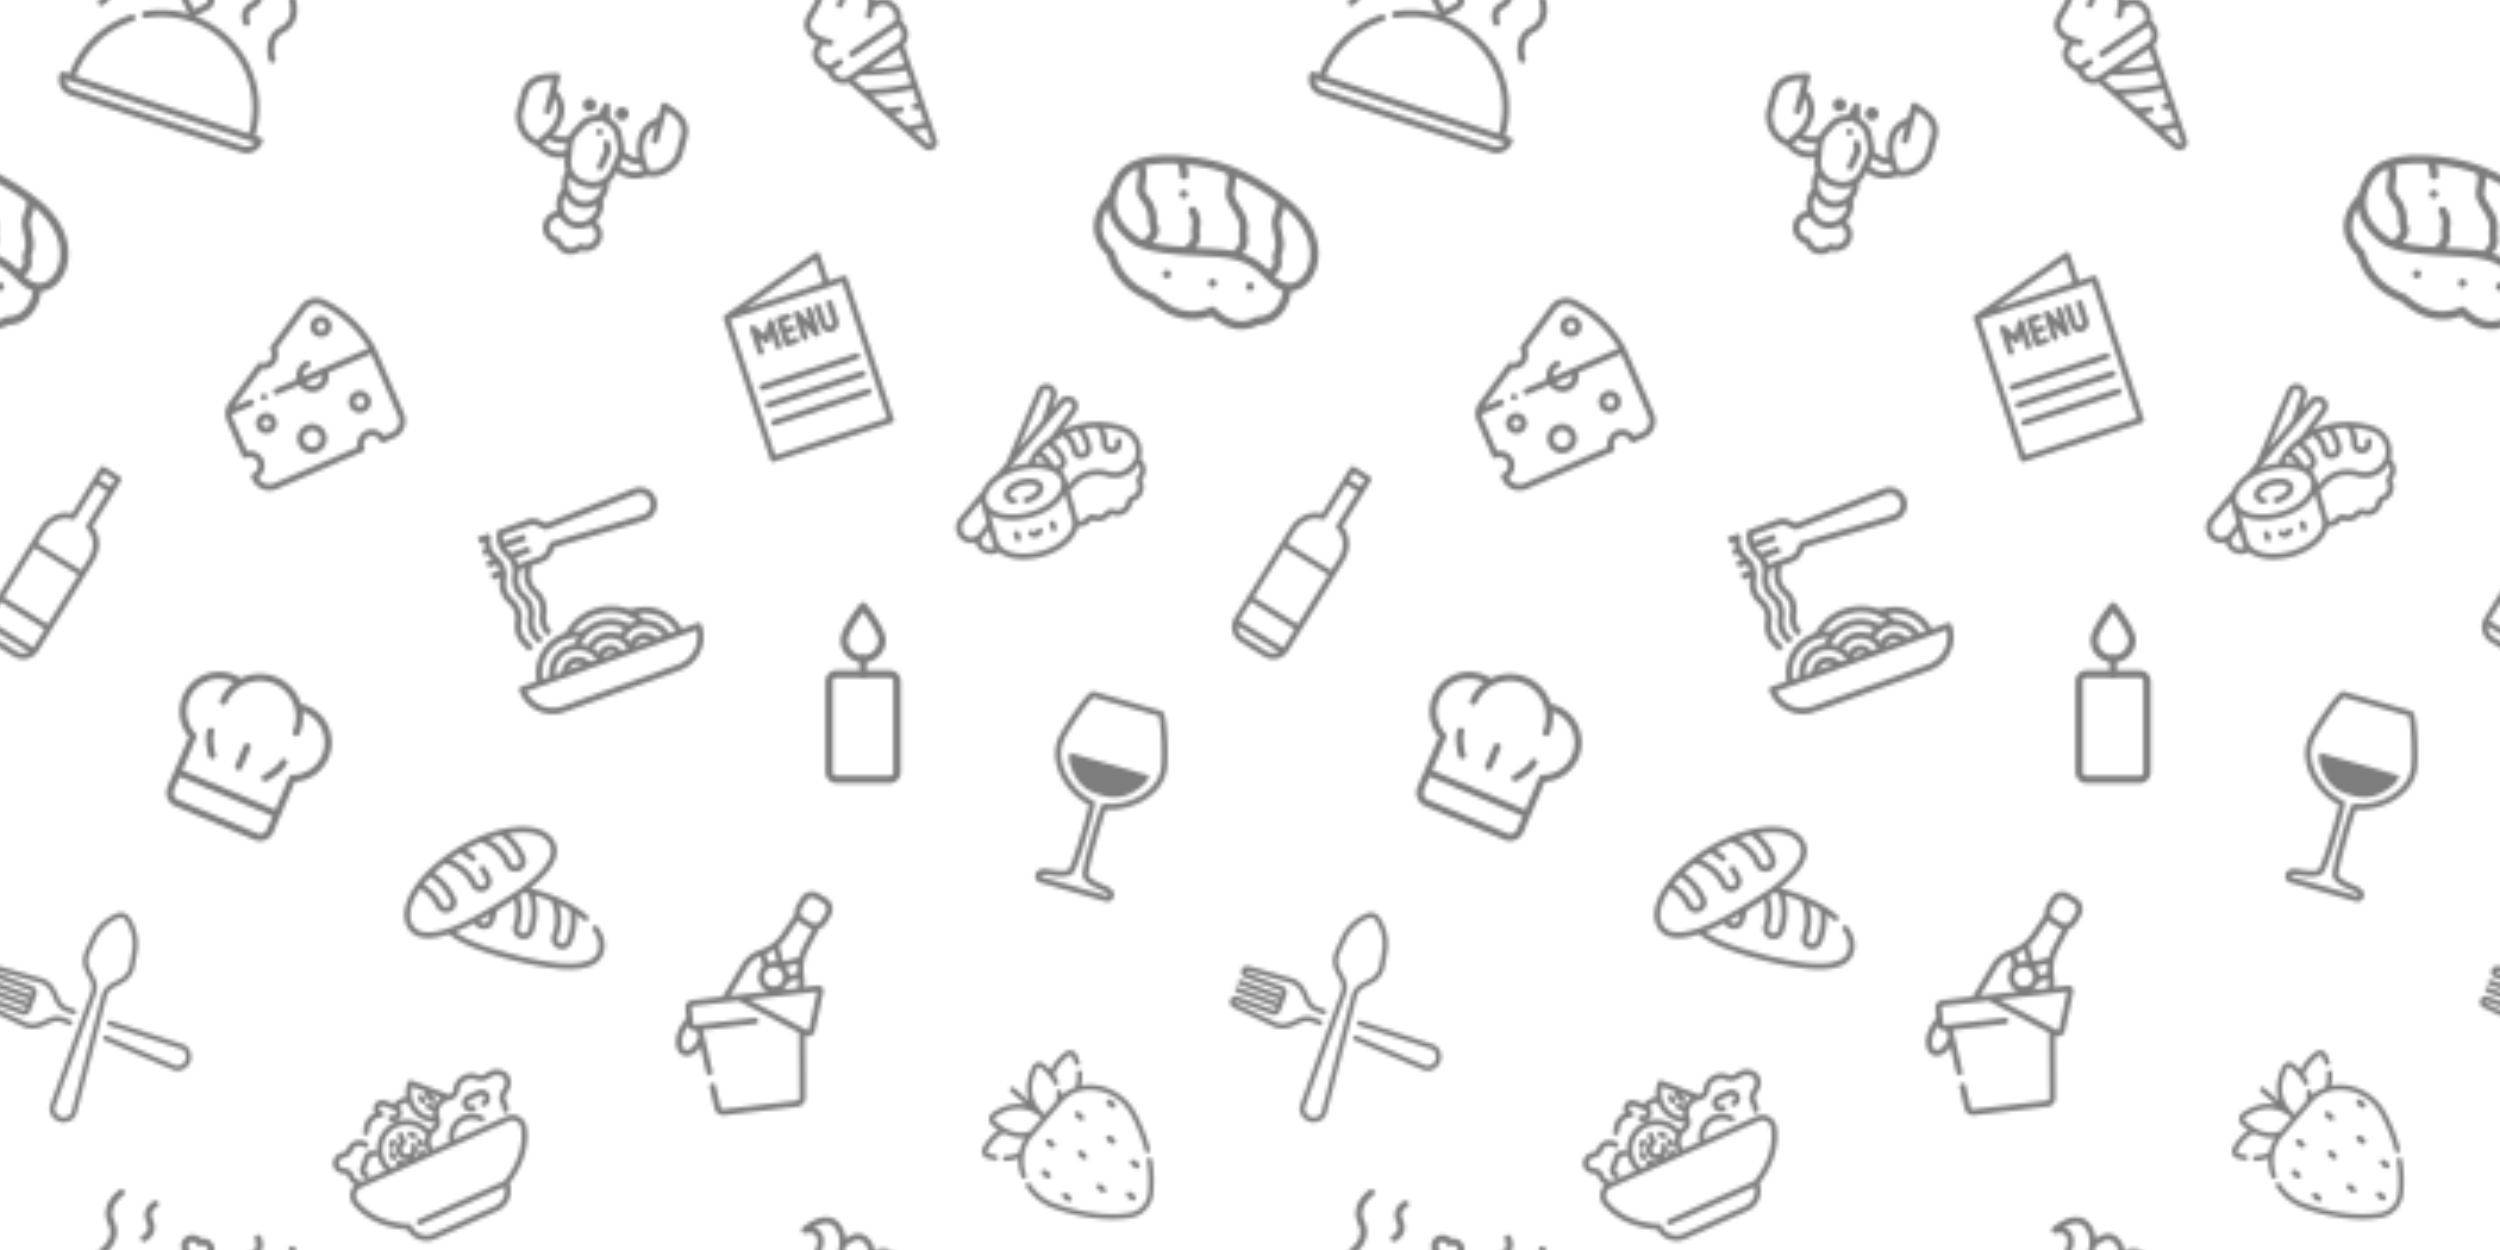 <svg xmlns="http://www.w3.org/2000/svg" xmlns:xlink="http://www.w3.org/1999/xlink" xmlns:fi="http://pattern.flaticon.com/" width="700" height="350"><defs><g id="a" fill="#7d7d7d"><path d="m380.59 204.04 30.082-1.907.16-.012c21.438-1.809 40.68-13.039 52.797-30.82l23.781-34.89c20.7-30.376 28.719-67.063 22.574-103.302a31.88 31.88 0 0 0-10.246-18.46 31.872 31.872 0 0 0-19.558-7.962c-36.727-1.757-72.176 10.606-99.848 34.797l-31.789 27.793c-16.2 14.16-25.043 34.61-24.27 56.114.004.05.004.105.008.16l1.715 30.09c.668 11.73-3.633 23.304-11.777 31.734L65.867 442.508c-6.648 6.933-10.082 16.445-9.664 26.785.461 11.383 5.684 22.562 13.973 29.91 7.488 6.637 17.781 10.418 28.07 10.418 1.102 0 2.203-.043 3.3-.133 10.317-.824 19.352-5.37 25.47-12.847L350.48 219.555c7.41-9.118 18.387-14.774 30.11-15.516zm-42.04 5.858L115.106 486.961c-3.414 4.172-8.664 6.742-14.78 7.23-7.278.582-14.74-1.84-19.966-6.472-5.226-4.637-8.523-11.754-8.816-19.047-.25-6.129 1.668-11.649 5.363-15.5l248.332-255.113c11.133-11.52 16.992-27.297 16.086-43.29l-1.715-30.011c-.582-16.832 6.352-32.836 19.036-43.926l31.789-27.793c24.671-21.566 56.289-32.578 89.015-31.023 3.727.18 7.313 1.64 10.106 4.117a16.47 16.47 0 0 1 5.297 9.539c5.476 32.308-1.672 65.012-20.125 92.09l-23.782 34.894c-9.488 13.922-24.547 22.723-41.328 24.164l-30 1.899c-15.984 1.015-30.945 8.726-41.066 21.18zm0 0" transform="matrix(.086 -.039 .039 .086 -8.84 273.89)"/><path d="M497.82 440.57 331.3 288.902a7.677 7.677 0 0 0-10.843.504 7.68 7.68 0 0 0 .508 10.844L487.44 451.883c3.961 3.66 6.207 9.054 6.329 15.187.144 7.297-2.72 14.598-7.66 19.54-4.938 4.937-12.227 7.808-19.54 7.66-6.132-.122-11.527-2.368-15.148-6.286L303.039 325.078a7.677 7.677 0 0 0-10.844-.508 7.677 7.677 0 0 0-.504 10.844L440.11 498.36c6.524 7.055 15.813 11.055 26.16 11.258.27.004.536.008.805.008 11.121 0 22.242-4.512 29.887-12.16 7.836-7.836 12.379-19.309 12.152-30.695-.203-10.348-4.199-19.637-11.293-26.2zM92.61 202.586a71.071 71.071 0 0 0 46.632 18.793l30.14.094c11.75.035 23.044 5.023 30.97 13.66l13.277 14.574a7.65 7.65 0 0 0 5.676 2.508 7.64 7.64 0 0 0 5.164-2 7.673 7.673 0 0 0 .508-10.844l-13.297-14.594c-10.828-11.804-26.227-18.601-42.246-18.656l-30.059-.094a55.766 55.766 0 0 1-36.02-14.41L16.008 87.781a2.64 2.64 0 0 1 .156-3.582c.672-.676 1.461-.773 1.871-.773s1.2.097 1.875.773l79.508 79.512c7.86 7.86 20.648 7.86 28.508-.004l9.344-9.34v-.004l16.59-16.59s.003 0 .003-.003l.004-.004 9.34-9.34c7.86-7.86 7.86-20.649 0-28.508L83.699 20.41a2.655 2.655 0 0 1 0-3.746 2.64 2.64 0 0 1 3.582-.156l103.836 87.351a55.74 55.74 0 0 1 14.414 36.016l.09 30.063c.055 16.015 6.856 31.414 18.676 42.265l14.226 12.957a7.676 7.676 0 0 0 10.844-.504 7.68 7.68 0 0 0-.508-10.844l-14.203-12.937c-8.66-7.945-13.644-19.242-13.683-30.988l-.094-30.14c0-.056 0-.11-.004-.165a71.071 71.071 0 0 0-18.79-46.473 7.67 7.67 0 0 0-.702-.675L97.16 4.762c-7.203-6.063-17.656-5.61-24.312 1.047-7.02 7.02-7.02 18.437 0 25.453l79.507 79.511a4.814 4.814 0 0 1 0 6.801l-3.917 3.914-88.614-88.61c-2.996-3-7.855-3-10.851 0a7.674 7.674 0 0 0 0 10.852l88.613 88.614-5.742 5.738-88.614-88.61a7.674 7.674 0 0 0-10.851 0c-3 2.997-3 7.856 0 10.852l88.61 88.614-3.915 3.917a4.814 4.814 0 0 1-6.8 0L30.761 73.348c-3.399-3.399-7.918-5.274-12.727-5.274S8.707 69.95 5.31 73.348c-6.657 6.656-7.106 17.109-1.047 24.316l87.675 104.219c.208.25.434.484.672.703zm0 0" transform="matrix(.086 -.039 .039 .086 -8.84 273.89)"/></g><g id="c" fill="#7d7d7d"><path d="M503.916 404.219h-13.619c-.736-21.668-4.422-42.998-10.989-63.506-7.146-22.313-17.602-43.385-31.086-62.658a235.217 235.217 0 0 0-47.579-50.262 233.636 233.636 0 0 0-60.609-34.418c-24.147-9.276-49.495-14.414-75.473-15.342l23.946-23.949c10.537-10.538 10.537-27.685-.001-38.224-5.103-5.102-11.889-7.913-19.108-7.913-4.775 0-9.36 1.23-13.395 3.538-4.035-2.308-8.621-3.538-13.395-3.538-7.217 0-14.004 2.81-19.109 7.912-5.106 5.105-7.919 11.893-7.919 19.114s2.813 14.008 7.918 19.112l23.949 23.949c-16.684.6-33.227 2.942-49.296 7.021a232.898 232.898 0 0 0-52.579 20.394c-3.934 2.102-5.422 7.006-3.32 10.941a8.072 8.072 0 0 0 7.136 4.268 8.136 8.136 0 0 0 3.816-.948 216.807 216.807 0 0 1 48.936-18.982c17.086-4.338 34.779-6.572 52.587-6.684.416.066.84.11 1.275.11.447 0 .882-.045 1.308-.116 26.512.165 52.386 5.012 76.925 14.428 20.285 7.794 39.267 18.573 56.438 32.046a219.62 219.62 0 0 1 44.292 46.802c12.557 17.936 22.301 37.564 28.951 58.336 6.061 18.924 9.481 38.585 10.209 58.569H37.891c.547-14.987 2.598-29.853 6.162-44.298a216.743 216.743 0 0 1 17.969-47.795 218.98 218.98 0 0 1 28.101-41.703 219.97 219.97 0 0 1 36.735-34.116c3.59-2.641 4.365-7.706 1.725-11.296a8.096 8.096 0 0 0-6.51-3.299 7.958 7.958 0 0 0-4.786 1.574 236.064 236.064 0 0 0-39.441 36.617A235.143 235.143 0 0 0 47.655 304.7a233.428 233.428 0 0 0-19.305 51.35c-3.867 15.706-6.085 31.875-6.64 48.168H8.084A8.084 8.084 0 0 0 0 412.302c0 22.288 18.133 40.421 40.421 40.421h431.158c22.288 0 40.421-18.133 40.421-40.421a8.083 8.083 0 0 0-8.084-8.083zM256.004 163.724l-21.074-21.075c-2.054-2.05-3.183-4.777-3.183-7.678s1.13-5.627 3.181-7.678a10.791 10.791 0 0 1 7.679-3.179c2.902 0 5.63 1.13 7.682 3.18a8.082 8.082 0 0 0 11.429-.001 10.79 10.79 0 0 1 7.68-3.179c2.901 0 5.627 1.128 7.676 3.177 4.234 4.235 4.234 11.125 0 15.36l-21.07 21.073zm215.575 272.831H40.421c-10.539 0-19.525-6.759-22.862-16.168H29.58c.021 0 .041.003.062.003.021 0 .041-.003.062-.003h452.592c.021 0 .041.003.062.003s.041-.003.062-.003h12.021c-3.338 9.41-12.323 16.168-22.862 16.168zM46.136 137.101c-26.915-26.915-.38-63.362.762-64.9a8.084 8.084 0 0 0-12.946-9.686c-.368.491-9.06 12.199-13.458 28.323-6.096 22.354-1.183 42.304 14.209 57.697 26.916 26.914.381 63.363-.75 64.886a8.084 8.084 0 1 0 12.935 9.701c.368-.491 9.061-12.199 13.458-28.324 6.096-22.354 1.183-42.304-14.21-57.697zM132.367 104.759c-6.567-6.566-8.618-13.415-6.27-20.936 1.959-6.278 6.261-10.735 6.27-10.745a8.086 8.086 0 0 0-11.433-11.434c-.69.69-6.832 7.017-10.037 16.634-4.494 13.483-.929 26.948 10.037 37.915 6.576 6.574 8.624 13.474 6.264 21.094-1.945 6.28-6.181 10.776-6.328 10.931a8.085 8.085 0 0 0 11.534 11.33c.688-.697 6.811-7.084 10.007-16.755 4.484-13.566.917-27.074-10.044-38.034zM477.296 148.534c15.392-15.393 20.305-35.343 14.208-57.697-4.397-16.124-13.09-27.833-13.458-28.323-2.674-3.567-7.725-4.289-11.298-1.62-3.572 2.666-4.306 7.728-1.647 11.306 1.142 1.538 27.677 37.985.761 64.9-15.391 15.393-20.305 35.344-14.208 57.698 4.397 16.125 13.09 27.834 13.458 28.324a8.052 8.052 0 0 0 6.463 3.229 8.05 8.05 0 0 0 4.834-1.61c3.573-2.666 4.307-7.728 1.648-11.306-1.142-1.538-27.677-37.986-.761-64.901zM384.8 137.287c-2.361-7.62-.312-14.52 6.262-21.094 10.967-10.966 14.533-24.432 10.038-37.915-3.206-9.617-9.347-15.943-10.037-16.634-3.143-3.143-8.217-3.142-11.381-.016-3.162 3.124-3.19 8.234-.085 11.416.043.044 4.344 4.501 6.304 10.779 2.346 7.521.296 14.37-6.27 20.936-10.96 10.961-14.528 24.468-10.044 38.034 3.196 9.671 9.32 16.058 10.007 16.755a8.02 8.02 0 0 0 5.726 2.395 8.074 8.074 0 0 0 5.655-2.306c3.182-3.104 3.243-8.214.157-11.415-.043-.045-4.362-4.575-6.332-10.935z" transform="rotate(18.436 93.093 85.987) scale(.117)"/></g><g id="g" fill="#7d7d7d"><path d="M261.39 168.768c19.439-20.182 28.627-44.058 25.867-67.229-1.263-10.604-7.755-34.217-15.79-57.423-4.032-11.646-7.924-21.604-11.254-28.793C254.974 4.01 251.488 0 246.899 0H119.287c-4.591 0-8.074 4.01-13.314 15.323-3.33 7.19-7.222 17.146-11.254 28.793-8.034 23.206-14.527 46.818-15.789 57.423-5.785 48.574 41.113 93.064 88.259 102.289.609 8.4 1.16 31.939.841 59.988-.514 45.139-2.784 61.541-4.021 64.074-1.849 3.256-12.858 7.672-29.624 9.439l-.467.049c-8.963.943-25.647 2.703-25.647 16.01 0 6.34 2.987 9.402 5.492 10.855 2.938 1.703 6.455 1.938 9.819 1.938.872 0 1.781-.016 2.719-.033a148.19 148.19 0 0 1 2.878-.035H237.01c.983 0 1.945.018 2.877.035.938.018 1.848.033 2.72.033 3.787 0 15.313 0 15.313-12.793 0-13.307-16.686-15.066-25.648-16.01l-.469-.049c-16.766-1.77-27.774-6.184-29.597-9.393-1.269-2.613-3.452-19.045-3.602-64.057-.095-28.908.736-52.332 1.501-60.404 22.166-4.836 44.832-17.627 61.285-34.707zm-73.789 93.996c.101 41.135 1.785 64.873 5.012 70.557 5.743 10.121 26.296 13.709 38.033 14.947l.472.049c4.729.5 15.802 1.666 15.802 5.072 0 .783-.09 1.211-.146 1.404-.375.152-1.402.389-4.167.389-.807 0-1.648-.016-2.517-.033-.996-.018-2.026-.037-3.08-.037H129.179c-1.054 0-2.084.02-3.081.037-.868.018-1.709.033-2.516.033-2.763 0-3.79-.236-4.165-.389-.058-.193-.146-.621-.146-1.406 0-3.406 11.072-4.572 15.801-5.07l.469-.049c11.738-1.238 32.289-4.826 38.035-14.949 1.193-2.102 4.823-8.498 5.47-70.788.152-14.737.076-30.267-.209-42.606-.472-20.396-1.172-21.842-1.789-23.117-.825-1.701-2.406-2.883-4.229-3.162-21.24-3.258-43.567-15.155-59.725-31.825-17.38-17.933-25.634-38.879-23.24-58.981 2.442-20.509 23.675-83.082 30.964-91.84h124.557c7.289 8.759 28.521 71.333 30.964 91.84 5.067 42.551-39.031 82.894-81.847 90.539-1.834.328-3.356 1.52-4.179 3.268-2.825 6.01-2.718 63.665-2.712 66.117z" transform="matrix(.146 .042 -.042 .146 289.033 188.633)"/><path d="M244.876 152.387c7.387-8.986 13.278-16.938 14.321-27.506.086-.874.229-4-2.657-4-36.54 0-110.438.014-146.979.014-3.159 0-2.665 3.056-2.574 3.986 1.056 10.84 7.114 19.048 14.765 28.241 12.812 15.393 29.63 25.398 48.34 26.765 3.171.232 8.396.375 13.635.375 4.988 0 9.529-.133 12.146-.356 19.111-1.63 36.178-11.918 49.003-27.519z" transform="matrix(.146 .042 -.042 .146 289.033 188.633)"/></g><g id="i" fill="#7d7d7d"><path d="M240.45 340.105c-4.141 0-7.5 3.36-7.5 7.5v12.45a7.5 7.5 0 0 0 7.5 7.5c4.144 0 7.5-3.356 7.5-7.5v-12.45a7.5 7.5 0 0 0-7.5-7.5zM145.629 340.105c-4.14 0-7.5 3.36-7.5 7.5v12.45a7.5 7.5 0 0 0 7.5 7.5c4.144 0 7.5-3.356 7.5-7.5v-12.45c.004-4.14-3.356-7.5-7.5-7.5zM208.55 350.414c-1.269-.836-6.882-2.996-10.386 2.149a6.185 6.185 0 0 1-5.125 2.765c-.992 0-3.484-.27-5.121-2.765-2.277-3.461-6.926-4.426-10.387-2.149a7.495 7.495 0 0 0-2.152 10.383 21.072 21.072 0 0 0 17.66 9.531c7.14 0 13.742-3.562 17.66-9.531a7.494 7.494 0 0 0-2.148-10.383zM158.55 271.973a7.5 7.5 0 1 0 7.027-13.254c-5.538-2.934-8.843-6.598-8.843-9.797 0-3.203 3.305-6.863 8.844-9.8 7.106-3.77 17.117-5.93 27.461-5.93 10.348 0 20.356 2.16 27.465 5.93 5.535 2.937 8.844 6.597 8.844 9.8 0 3.2-3.309 6.863-8.844 9.797-7.11 3.77-17.117 5.933-27.465 5.933a7.5 7.5 0 1 0 0 15c29.25 0 51.309-13.214 51.309-30.73 0-17.52-22.059-30.73-51.309-30.73s-51.309 13.21-51.309 30.73c0 9.113 5.973 17.297 16.82 23.05zm0 0" transform="rotate(-15.944 547.46 -865.242) scale(.11)"/><path d="M482.367 158.809c-34.902-23.72-75.656-36.258-117.86-36.258-10.78 0-21.464.824-31.98 2.437l43.457-33.504a25.793 25.793 0 0 0 5.235-35.593 25.8 25.8 0 0 0-35.399-6.461l-25.61 17.062 17.68-25.187a25.79 25.79 0 0 0-5.593-35.54 25.794 25.794 0 0 0-35.715 4.36L169.52 166.867l-32.872 21.895c-21.507 6.226-40.503 23.117-46.312 30.851l-72.707 48.43c-9.004 5.996-15.031 15.16-16.973 25.8-1.941 10.645.461 21.344 6.766 30.134 6.305 8.793 16.36 16.128 32.008 16.492-.313 12.531 5.36 24.574 15.726 32.418 15.371 11.633 30.39 7.574 33.653 6.734 5.867 8.566 14.57 16.352 25.82 22.934 21.062 12.32 48.91 19.105 78.41 19.105s57.348-6.785 78.414-19.105c14.059-8.223 24.137-18.328 29.676-29.493 4.094 1.454 20.73 7.118 35.434-5.136 1.546-1.29 3.726-1.188 5.351 0 6.598 4.816 14.41 7.363 22.594 7.363 8.183 0 15.996-2.547 22.59-7.363 1.629-1.188 3.726-1.184 5.355 0 6.594 4.816 14.406 7.363 22.594 7.363 15.125 0 28.879-8.926 35.047-22.742.715-1.606 2.226-2.645 3.941-2.707a38.404 38.404 0 0 0 28.168-13.918 38.407 38.407 0 0 0 8.344-30.063c-.25-1.683.457-3.336 1.89-4.418 9.598-7.257 15.157-18.312 15.243-30.328.05-7.25-2.028-14.308-5.934-20.43 19.156-30.667 10.781-71.378-19.379-91.874zm-115.281-21.235c6.621 14.93 9.324 31.387 7.805 47.887-.536 5.805-5.692 10.086-11.496 9.559-.106-.012-10.352-1.415-9.551-11.598 1.261-15.977-2.309-31.469-10.11-44.766 6.868-.73 22.493-1.094 23.352-1.082zm-39.676 3.524c8.594 11.695 12.66 26.136 11.48 41.148-1.382 17.516 9.208 27.816 25.493 27.816 13.05 0 24.226-9.98 25.445-23.226 1.524-16.516-.629-33.008-6.21-48.348a193.727 193.727 0 0 1 32.46 5.989c4.832 12.753 5.184 26.96.922 40.398-5.313 16.746 6.215 29.203 16.25 32.227 18.11 5.464 28.77-5.497 32.324-16.215.824-2.48 1.567-5.008 2.211-7.516a7.5 7.5 0 1 0-14.531-3.727 100.76 100.76 0 0 1-1.914 6.52c-1.836 5.531-7.836 8.54-13.367 6.703-.098-.031-9.762-3.722-6.672-13.457 4.101-12.933 4.734-26.472 2.004-39.324a195.027 195.027 0 0 1 40.632 21.125c24.051 16.348 30.32 49.21 13.973 73.266-9.848 14.492-42.512 34.148-73.367 13.906-30.934-20.29-70.25-20.262-100.168.07a52.975 52.975 0 0 1-8.297 4.61v-14.141c0-8.621-2.469-16.945-7.191-24.684 13.488-2.933 22.285-16.14 19.683-29.773-3.054-16.02-9.535-31.067-18.914-44.137-.004 0 19.684-7.668 27.754-9.23zm-43.164 13.746c9.86 12.234 16.606 26.793 19.59 42.433 1.09 5.723-2.68 11.27-8.402 12.364-.106.02-10.34 1.507-12.387-8.5-2.774-13.567-9.121-26.102-18.168-36.168a195.126 195.126 0 0 1 19.367-10.13zm-32.074 18.5c6.148 6.328 10.894 14.043 13.875 22.511-7.79-4.003-16.344-7.32-25.477-9.875a52.384 52.384 0 0 1 11.602-12.636zM308.234 19.57a10.852 10.852 0 0 1 15.024-1.836 10.847 10.847 0 0 1 2.355 14.95l-39.828 56.738-74.289 49.484zm45.903 42.344a10.852 10.852 0 0 1 14.89 2.719 10.848 10.848 0 0 1-2.203 14.972l-70.402 54.278a209.771 209.771 0 0 0-49.774 24.922c-9.015 6.129-16.324 14.222-21.449 23.675-20.039-3.492-43.48-2.527-49.015-2.03zM122.199 211.746c18.805-10.996 43.961-17.05 70.84-17.05 26.879 0 52.035 6.054 70.84 17.05 17.539 10.258 27.195 23.461 27.195 37.172 0 13.715-9.66 26.918-27.195 37.176-18.805 10.996-43.961 17.05-70.84 17.05-26.879 0-52.035-6.054-70.84-17.05-17.535-10.258-27.195-23.461-27.195-37.176 0-13.711 9.66-26.914 27.195-37.172zM19.61 315.234c-10.433-16.023.75-30.988 6.336-34.707l54.297-36.172c-.152 1.512-.238 56.364-.238 56.364L54.52 320.367c-5.317 4.098-24.47 10.89-34.91-5.133zm35.149 22.204c3.144-1.317 25.246-17.778 25.246-17.778v32.774c0 4.507.68 8.933 2 13.238-22.332 1.23-29.297-13.582-27.246-28.235zm209.12 52.167c-18.804 10.997-43.96 17.055-70.839 17.055-26.879 0-52.035-6.058-70.84-17.055-17.535-10.257-27.195-23.46-27.195-37.171v-68.676c5.254 5.578 11.824 10.719 19.625 15.281 21.062 12.32 48.91 19.106 78.41 19.106s57.348-6.786 78.414-19.106c7.797-4.559 14.367-9.7 19.621-15.281v68.676c0 13.71-9.656 26.914-27.195 37.171zm219.513-100.128c-5.547 4.687-8.735 11.5-7.68 18.593a23.406 23.406 0 0 1-5.078 18.305 23.379 23.379 0 0 1-17.156 8.473c-7.473.28-14.016 4.718-17.082 11.586a23.402 23.402 0 0 1-21.348 13.855c-4.985 0-9.738-1.547-13.746-4.477a19.482 19.482 0 0 0-23.047 0 23.155 23.155 0 0 1-13.746 4.477c-4.985 0-9.738-1.547-13.746-4.477-6.895-5.03-15.989-4.8-23.047 0-9.625 6.547-19.45 3.954-22.094 2.942.297-2.086.453-79.621.453-79.621a67.721 67.721 0 0 0 16.73-8.274c24.884-16.914 57.665-16.886 83.509.067 12.8 8.398 25.316 11.176 36.273 11.176 28.742 0 41.773-12.883 48.656-19.055.957 2.543 6.168 14.578-7.851 26.43zm0 0" transform="rotate(-15.944 547.46 -865.242) scale(.11)"/></g><g id="k" fill="#7d7d7d"><path d="M511.929 253.694c-.657-20.244-8.961-41.218-21.764-56.073 11.583-13.434 16.501-32.482 12.783-53.975-4.868-28.141-23.466-54.561-51.025-72.484-22.595-14.696-62.209-30.666-122.61-23.292-36.731 4.484-107.321 16.704-167.388 48.161-29.28 15.333-73.035 44.37-108.029 79.881-41.31 41.919-59.437 82.203-52.423 116.498 3.961 19.371 10.511 35.831 19.578 49.274-.368 30.415 10.693 59.555 29.853 78.363 17.655 17.33 41.857 26.056 70.204 25.318 6.004 3.78 20.468 11.814 41.496 16.664 9.662 2.228 21.51 3.934 35.144 3.934 21.384 0 47.154-4.195 75.754-17.153 6.9-.121 27.399-1.214 50.442-9.398 34.979-12.426 60.207-35.679 73.369-67.492 7.997-.102 21.312-1.09 35.638-5.623 29.814-9.436 50.125-29.656 58.889-58.569 13.826-14.622 20.764-33.246 20.089-54.034zM441.018 87.927c22.91 14.9 38.299 36.452 42.222 59.128 3.46 20.002-2.426 43.53-29.325 49.576-5.865 1.318-11.77 1.818-18.035 2.001 1.955-14.417-1.553-30.014-16.215-39.605-5.142-3.362-6.175-5.648-8.233-10.202-2.67-5.907-6.328-13.996-18.899-24.199-5.689-4.618-11.982-8.458-18.067-12.171-6.56-4.003-12.755-7.784-16.72-11.7-5.758-5.689-8.712-12.297-11.839-19.293-2.125-4.752-4.368-9.764-7.555-14.444 50.66-4.783 83.67 8.554 102.666 20.909zm-96.305 126.69c-.981-12.364-5.344-27.661-19.465-36.898-4.886-3.196-7.148-6.049-10.013-9.661-5.158-6.502-11.003-13.872-29.497-21.597-5.871-2.452-14.386-4.474-23.401-6.613-10.042-2.384-26.849-6.373-30.313-9.796-4.938-4.878-8.845-10.332-12.625-15.605-3.987-5.565-8.221-11.466-13.654-16.242 39.305-15.206 79.583-23.472 106.454-27.73 8.032 3.324 10.94 9.067 15.447 19.149 3.569 7.982 7.613 17.03 16.042 25.357 5.618 5.551 13.111 10.123 20.357 14.545 5.522 3.37 11.233 6.854 15.882 10.628 8.899 7.222 11.026 11.928 13.278 16.909 2.575 5.694 5.492 12.148 15.51 18.7 8.707 5.696 8.328 16.08 6.862 22.967-19.686.15-42.457 1.768-70.864 15.887zM68.141 189.95c5.409-5.489 11.041-10.813 16.796-15.949 6.505 1.311 14.329 6.239 23.798 14.987a9.965 9.965 0 0 0 6.783 2.654 9.976 9.976 0 0 0 7.348-3.214c3.748-4.057 3.497-10.384-.56-14.132-7.132-6.588-13.751-11.509-20.066-14.905 24.726-19.787 50.018-35.722 68.963-45.644a301.588 301.588 0 0 1 10.512-5.239c8.966.762 13.473 6.484 21.426 17.585 4.067 5.678 8.678 12.111 14.826 18.187 6.931 6.848 20.239 10.396 39.75 15.026 7.839 1.861 15.945 3.785 20.312 5.609 13.736 5.737 17.351 10.294 21.536 15.57 3.346 4.219 7.139 9.001 14.734 13.969 11.044 7.225 11.019 24.127 10.393 31.695-10.19 6.655-21.046 14.914-32.663 25.182-6.587 5.822-13.372 11.927-20.555 18.391-4.855 4.368-9.84 8.854-14.914 13.383-1.184-11.123-5.574-23.246-17.514-31.057-4.693-3.07-6.483-5.739-8.96-9.435-4.307-6.422-9.666-14.415-28.298-22.197-2.589-1.082-5.72-2.08-9.572-3.051-5.359-1.344-10.791 1.898-12.14 7.254-1.35 5.355 1.898 10.791 7.253 12.141 2.878.725 5.084 1.415 6.749 2.11 13.083 5.464 15.869 9.62 19.397 14.882 2.909 4.339 6.53 9.738 14.623 15.032 11.389 7.45 9.056 25.742 7.72 32.566-20.309 17.524-41.14 34.274-60.142 46.081-.004-18.038-6.155-34.523-23.491-39.168-1.916-.514-3.457-1.971-6.761-5.217-5.399-5.305-13.559-13.321-30.844-20.541-6.657-2.78-14.071-3.949-21.241-5.079-7.363-1.161-15.709-2.477-18.599-5.331-4.777-4.72-8.877-10.165-12.842-15.432-7.169-9.522-15.053-19.984-27.093-24.944 9.29-15.498 21.666-29.927 33.336-41.769zm-42.35 59.771c7.243 2.301 12.521 8.868 20.129 18.974 4.193 5.569 8.945 11.882 14.764 17.63 7.47 7.381 18.69 9.149 29.541 10.859 6.002.946 12.208 1.924 16.646 3.778 13.728 5.733 19.72 11.622 24.536 16.353 4.188 4.115 8.52 8.371 15.602 10.269 9.7 2.599 9.209 20.596 7.703 31.033-6.522 2.793-12.654 4.654-18.266 5.347-65.583 8.101-103.325-16.618-115.379-75.562-2.598-12.705-.372-25.852 4.724-38.681zm450.112 45.698a9.992 9.992 0 0 0-2.614 4.462c-6.478 23.549-21.885 39.417-45.793 47.161-18.777 6.081-36.01 4.765-36.159 4.752-4.563-.405-8.809 2.361-10.309 6.688-10.271 29.64-31.53 50.455-63.187 61.869-24.391 8.795-46.116 8.461-46.31 8.469a9.998 9.998 0 0 0-4.453.931c-33.823 15.739-67.143 20.114-99.033 13.005-23.888-5.326-38.048-15.474-38.159-15.554-1.861-1.374-4.146-2.078-6.451-1.939-24.379 1.257-44.071-5.303-58.523-19.489-10.458-10.266-17.893-24.574-21.469-40.582a92.558 92.558 0 0 0 7.489 4.98c17.049 10.161 38.079 15.269 62.738 15.269 8.028 0 16.441-.541 25.227-1.626 41.353-5.106 96.924-55.107 145.954-99.223 7.149-6.433 13.902-12.508 20.423-18.271 54.071-47.791 88.057-47.668 118.06-47.595 11.916.044 23.173.071 34.966-2.579 5.914-1.33 11.336-3.371 16.23-6.016 10.091 11.399 16.893 28.327 17.409 44.214.362 11.153-2.126 27.333-16.036 41.074z" transform="rotate(44.999 139.246 419.021) scale(.118)"/><path d="M413.261 248.048h-.007c-5.523 0-9.997 4.478-9.997 10s4.481 10 10.004 10 10-4.478 10-10-4.477-10-10-10zM344.253 305.048h-.007c-5.523 0-9.997 4.478-9.997 10s4.481 10 10.004 10 10-4.478 10-10-4.477-10-10-10zM252.753 366.548h-.007c-5.523 0-9.997 4.478-9.997 10s4.481 10 10.004 10 10-4.478 10-10-4.477-10-10-10zM146.669 224.121c5.523 0 10-4.478 10-10s-4.477-10-10-10h-.007c-5.523 0-9.996 4.478-9.996 10s4.48 10 10.003 10z" transform="rotate(44.999 139.246 419.021) scale(.118)"/></g><g id="m" fill="#7d7d7d"><path d="M128 224a10.66 10.66 0 0 0-10.667-10.667A10.66 10.66 0 0 0 106.666 224c0 28.01 30.896 66.469 34.417 70.771a10.69 10.69 0 0 0 15.02 1.479c4.552-3.74 5.208-10.458 1.479-15.021C146.146 267.292 128 239.437 128 224zM352 213.333A10.66 10.66 0 0 0 341.333 224c0 15.385-18.146 43.271-29.583 57.24-3.729 4.552-3.063 11.271 1.49 15.01a10.617 10.617 0 0 0 6.76 2.417 10.67 10.67 0 0 0 8.25-3.896c3.521-4.302 34.417-42.76 34.417-70.771A10.66 10.66 0 0 0 352 213.333zM234.667 213.333A10.66 10.66 0 0 0 224 224v64c0 5.896 4.771 10.667 10.667 10.667s10.667-4.771 10.667-10.667v-64a10.662 10.662 0 0 0-10.667-10.667z" transform="matrix(-.087 -.037 -.037 .087 97.92 198.301)"/><path d="M352 42.667c-6.464 0-13.219.855-20.234 2.158C308.273 17.439 273.496 0 234.667 0s-73.607 17.439-97.099 44.824c-7.016-1.302-13.771-2.158-20.234-2.158C52.635 42.667 0 95.302 0 160c0 44.333 25 84.635 64.25 104.562l-.208 161.198c-.01 11.635 4.51 22.573 12.729 30.802 8.229 8.24 19.156 12.771 30.792 12.771h254.25c24 0 43.521-19.521 43.521-43.521V264.406c39.104-19.979 64-60.219 64-104.406C469.333 95.302 416.698 42.667 352 42.667zm32 383.146c0 12.229-9.958 22.188-22.188 22.188h-254.25c-5.927 0-11.5-2.313-15.698-6.51-4.188-4.198-6.5-9.771-6.49-15.708L85.43 384H384v41.813zm6.604-178.011c-.563.229-1.094.5-1.594.823a10.464 10.464 0 0 0-3.271 3.208 10.527 10.527 0 0 0-1.625 4.281 10.312 10.312 0 0 0-.115 1.792v104.76H85.457l.137-104.615a10.69 10.69 0 0 0-4.959-9.261 11.165 11.165 0 0 0-1.677-.865c-35.01-15.31-57.625-49.79-57.625-87.925 0-52.938 43.063-96 96-96 2.069 0 4.253.25 6.396.419-10.792 18.756-17.063 40.43-17.063 63.581a10.66 10.66 0 0 0 10.667 10.667A10.66 10.66 0 0 0 128 128c0-58.813 47.854-106.667 106.667-106.667S341.333 69.187 341.333 128A10.66 10.66 0 0 0 352 138.667 10.66 10.66 0 0 0 362.667 128c0-23.151-6.271-44.824-17.063-63.581C347.747 64.25 349.931 64 352 64c52.938 0 96 43.063 96 96 0 38-22.521 72.437-57.396 87.802z" transform="matrix(-.087 -.037 -.037 .087 97.92 198.301)"/></g><g id="o" fill="#7d7d7d"><path d="M15.5 24h-7c-.827 0-1.5-.673-1.5-1.5v-12C7 9.673 7.673 9 8.5 9h7c.827 0 1.5.673 1.5 1.5v12c0 .827-.673 1.5-1.5 1.5zm-7-14a.5.5 0 0 0-.5.5v12a.5.5 0 0 0 .5.5h7a.5.5 0 0 0 .5-.5v-12a.5.5 0 0 0-.5-.5zM12 8c-1.654 0-3-1.346-3-3C9 3.487 11.343.521 11.61.188a.517.517 0 0 1 .78 0C12.657.521 15 3.487 15 5c0 1.654-1.346 3-3 3zm0-6.683C11.104 2.514 10 4.239 10 5c0 1.103.897 2 2 2s2-.897 2-2c0-.762-1.104-2.487-2-3.683z" transform="translate(216.339 168.664) scale(2.111)"/><path d="M12 10a.5.5 0 0 1-.5-.5v-2a.5.5 0 0 1 1 0v2a.5.5 0 0 1-.5.5z" transform="translate(216.339 168.664) scale(2.111)"/></g><g id="s" fill="#7d7d7d"><path d="M220.105 353.465c-25.308 0-45.898 20.59-45.898 45.894 0 25.309 20.59 45.899 45.898 45.899 25.305 0 45.895-20.59 45.895-45.899 0-25.304-20.59-45.894-45.895-45.894zm0 71.793c-14.28 0-25.898-11.617-25.898-25.899 0-14.277 11.617-25.894 25.898-25.894 14.278 0 25.895 11.617 25.895 25.894 0 14.282-11.617 25.899-25.895 25.899zM401.16 318.785c-19.242 0-34.898 15.652-34.898 34.895 0 19.242 15.656 34.894 34.898 34.894 19.242 0 34.895-15.652 34.895-34.894 0-19.243-15.653-34.895-34.895-34.895zm0 49.793c-8.215 0-14.898-6.683-14.898-14.898s6.683-14.895 14.898-14.895c8.211 0 14.895 6.684 14.895 14.895 0 8.215-6.684 14.898-14.895 14.898zM109.512 266.922c-18.063 0-32.754 14.695-32.754 32.758 0 18.058 14.691 32.754 32.754 32.754 18.058 0 32.754-14.696 32.754-32.754 0-18.063-14.696-32.758-32.754-32.758zm0 45.512c-7.035 0-12.754-5.723-12.754-12.754s5.719-12.754 12.754-12.754c7.035 0 12.754 5.722 12.754 12.754s-5.723 12.754-12.754 12.754zM383.5 125.258c18.29 0 33.168-14.88 33.168-33.168 0-18.29-14.879-33.168-33.168-33.168S350.332 73.8 350.332 92.09s14.879 33.168 33.168 33.168zm0-46.336c7.262 0 13.168 5.906 13.168 13.168s-5.906 13.168-13.168 13.168-13.168-5.906-13.168-13.168 5.906-13.168 13.168-13.168zm0 0" transform="matrix(.083 -.036 .036 .083 54.732 97.583)"/><path d="m511.434 212.531-1.051-7.449c-9.625-68.336-38.461-132.023-83.399-184.187C408.133-.988 376.34-6.391 351.391 8.055L215.543 86.703a10.005 10.005 0 0 0-4.879 10.156c1.254 8.246-1.398 16.348-7.281 22.23-9.332 9.333-24.14 10.169-34.438 1.946a9.996 9.996 0 0 0-11.25-.84L28.941 194.738C20.434 199.66 13.47 206.61 8.5 214.762a9.943 9.943 0 0 0-3.016 5.629A57.87 57.87 0 0 0 0 244.93v118.535c0 5.523 4.477 10 10 10 14.277 0 25.895 11.617 25.895 25.894 0 14.282-11.618 25.899-25.895 25.899-5.523 0-10 4.476-10 10v6c0 31.98 26.02 58 58 58h289.605c5.524 0 10-4.477 10-10 0-14.281 11.618-25.899 25.895-25.899s25.895 11.618 25.895 25.899c0 5.523 4.476 10 10 10H454c31.98 0 58-26.02 58-58V220.62c0-2.7-.191-5.418-.566-8.09zM454 479.258h-25.7c-4.577-20.516-22.929-35.899-44.8-35.899s-40.223 15.383-44.8 35.899H58c-19.984 0-36.418-15.508-37.89-35.125 20.456-4.617 35.788-22.938 35.788-44.774 0-21.87-15.382-40.222-35.898-44.796V244.93c0-4.453.805-8.801 2.281-12.88h68.055c5.52 0 10-4.476 10-10 0-5.523-4.48-10-10-10H38.953c0-.003.004-.003.008-.003l123.344-71.41c17.695 10.156 40.367 7.445 55.218-7.407 8.598-8.597 13.383-20.312 13.434-32.34L361.41 25.364c16.633-9.629 37.84-6.02 50.422 8.586 42.43 49.25 69.66 109.39 78.746 173.918l.59 4.184H270.387c4.129-11.64 15.242-20 28.281-20 5.523 0 10-4.477 10-10 0-5.524-4.477-10-10-10-24.148 0-44.348 17.203-48.996 40H177c-5.523 0-10 4.476-10 10 0 5.523 4.477 10 10 10h72.672c4.648 22.793 24.848 40 48.996 40 24.144 0 44.348-17.207 48.992-40H492v209.207c0 20.953-17.047 38-38 38zM326.945 232.05c-4.129 11.64-15.242 20-28.28 20-13.036 0-24.15-8.36-28.278-20zm0 0" transform="matrix(.083 -.036 .036 .083 54.732 97.583)"/><path d="M135 212.05a10.08 10.08 0 0 0-7.07 2.93 10.08 10.08 0 0 0-2.93 7.07c0 2.63 1.07 5.212 2.93 7.071 1.86 1.86 4.441 2.93 7.07 2.93s5.21-1.07 7.07-2.93a10.08 10.08 0 0 0 2.93-7.07c0-2.63-1.07-5.211-2.93-7.07a10.08 10.08 0 0 0-7.07-2.93zm0 0" transform="matrix(.083 -.036 .036 .083 54.732 97.583)"/></g><g id="y" fill="#7d7d7d"><path d="M288.273 116.102a32.843 32.843 0 0 1-.086-8.382 7.5 7.5 0 0 0-14.897-1.762 47.867 47.867 0 0 0 .125 12.213 7.5 7.5 0 0 0 12.729 4.273 7.488 7.488 0 0 0 2.129-6.342zM172.953 178.912a7.5 7.5 0 0 0-10.534-1.246 47.842 47.842 0 0 0-8.548 8.725 7.499 7.499 0 0 0 5.979 12.021 7.491 7.491 0 0 0 5.99-2.979 32.837 32.837 0 0 1 5.867-5.988 7.5 7.5 0 0 0 1.246-10.533zM159.283 214.98c0-1.406.091-2.82.271-4.206a7.5 7.5 0 0 0-6.475-8.401c-4.105-.536-7.87 2.367-8.402 6.475a47.869 47.869 0 0 0-.007 12.215 7.506 7.506 0 0 0 8.397 6.483 7.5 7.5 0 0 0 6.483-8.395 32.738 32.738 0 0 1-.267-4.171zM229.732 186.429a47.785 47.785 0 0 0-8.54-8.734 7.5 7.5 0 1 0-9.297 11.771 32.795 32.795 0 0 1 5.859 5.994 7.487 7.487 0 0 0 5.995 2.985 7.501 7.501 0 0 0 5.983-12.016zM238.901 208.896a7.504 7.504 0 0 0-8.396-6.483 7.5 7.5 0 0 0-6.483 8.395 32.737 32.737 0 0 1-.005 8.377 7.5 7.5 0 0 0 14.877 1.926 47.869 47.869 0 0 0 .007-12.215zM422.797 150.849h-30.001c-12.407 0-22.501 10.094-22.501 22.501 0 12.406 10.095 22.5 22.501 22.5 4.143 0 7.5-3.357 7.5-7.5s-3.357-7.5-7.5-7.5c-4.136 0-7.5-3.364-7.5-7.5s3.364-7.501 7.5-7.501h30.001c4.136 0 7.5 3.365 7.5 7.501s-3.364 7.5-7.5 7.5c-4.143 0-7.5 3.357-7.5 7.5s3.357 7.5 7.5 7.5c12.407 0 22.501-10.094 22.501-22.5 0-12.407-10.094-22.501-22.501-22.501z" transform="rotate(-24.229 762.891 -44.56) scale(.108)"/><path d="M463.596 119.115c-1.201 0-15.946 4.354-24.001-5-19.824-21.897-58.79-17.619-73.383 8.521 0 .01 0 .01-.01.02-3.296 5.81-9.545 8.842-15.982 8.092l-73.749-73.746a7.503 7.503 0 0 0-10.608 0c-8.663 10.327-15.147 15.99-20.061 33.772l-.001.004c-12.184-3.897-25.241-2.906-36.072 2.694l-16.639-16.64c-8.772-8.771-23.048-8.771-31.822 0-4.956 4.956-7.108 11.667-6.464 18.151-17.081-.102-33.789 9.022-42.017 24.392-1.305 2.438-2.875 4.525-4.666 6.204a7.5 7.5 0 0 0 10.26 10.944c2.984-2.799 5.552-6.186 7.631-10.068 7.215-13.48 24.935-19.99 39.496-14.507 7.513 2.817 13.623-6.646 7.945-12.324l-1.577-1.576c-2.925-2.925-2.925-7.684-.001-10.607 2.925-2.924 7.683-2.924 10.608 0 22.925 22.924 23.393 22.35 23.393 26.517 0 6.732-8.136 9.953-12.785 5.304a7.5 7.5 0 0 0-10.608 10.605c4.237 4.238 9.888 6.572 15.911 6.572a22.425 22.425 0 0 0 22.482-22.481 22.54 22.54 0 0 0-1.597-8.345c7.355-2.871 16.07-2.89 23.926.14a77.38 77.38 0 0 0 43.403 75.54c-2.435 4.135-6.48 6.799-10.56 7.532l-.09.021a43.496 43.496 0 0 0-10.109 3.339c-9.759-31.641-39.26-54.705-74.062-54.705-34.024 0-62.975 22.045-73.375 52.594a7.45 7.45 0 0 0-2.113-4.24c-4.238-4.237-9.889-6.571-15.911-6.571-6.023 0-11.673 2.334-15.91 6.571l-21.216 21.214c-8.772 8.773-8.772 23.048.001 31.82 1.465 1.464 3.385 2.196 5.304 2.196s3.839-.732 5.304-2.196a7.5 7.5 0 0 0 0-10.607c-2.925-2.924-2.925-7.683-.002-10.606l21.216-21.214a7.445 7.445 0 0 1 5.303-2.178c2.015 0 3.898.773 5.303 2.179a7.502 7.502 0 0 0 10.607 0c.115-.115.218-.237.323-.358a77.376 77.376 0 0 0-2.34 18.897 76.918 76.918 0 0 0 4.962 27.213H53.722c-11.043-4.552-16.226-14.887-15.087-24.754.84-7.116-1.259-17.373-16.041-25.842-2.986-1.698-5.394-4.296-6.634-7.188-4.333-9.866 6.895-18.685 17.23-16.323 12.144 2.672 22.44.016 28.942-7.409 7.936-8.833 24.611-7.024 30.529 3.631a7.496 7.496 0 0 0 10.198 2.916 7.5 7.5 0 0 0 2.917-10.197c-10.879-19.595-39.914-22.942-54.864-6.304-3.584 4.091-9.861 3.734-14.447 2.725-11.255-2.561-23.218 1.457-30.464 10.231-11.299 13.684-5.742 32.472 9.158 40.945 9.258 5.304 8.748 9.634 8.578 11.075-1.149 9.952 1.772 20.174 7.876 28.065-7.362 2.223-13.896 6.738-18.722 13.115-7.151 9.446-9.405 21.408-6.186 32.82 13.221 46.862 48.939 87.723 100.78 115.436 1.099 13.813 7.2 26.62 17.346 36.289 10.67 10.169 24.63 15.769 39.308 15.769H341.47c14.677 0 28.637-5.6 39.308-15.769 10.143-9.667 16.245-22.47 17.345-36.276 51.768-27.67 87.463-68.47 100.729-115.269 3.256-11.486 1.008-23.52-6.167-33.012-7.051-9.326-17.758-14.675-29.375-14.675H315.334c5.572-19.292 23.236-32.997 44.028-32.997h.04c14.17 0 27.341 6.44 36.131 17.66a7.467 7.467 0 0 0 5.92 2.88c1.68 0 3.279-.55 4.609-1.59 3.261-2.55 3.841-7.271 1.29-10.53-11.14-14.267-28.533-23.42-47.951-23.42a60.81 60.81 0 0 0-40.952 15.85c-9.449 8.602-15.888 19.835-18.551 32.147h-45.379c-2.363-9.69.336-19.758 6.379-27.377 12.317-15.543 22.865-7.164 35.191-21.14 2.137-2.423 3.637-4.85 4.717-7.157 2.123-4.536 2.623-9.72 3.062-14.708 1.531-17.412 20.274-32.353 39.574-27.175 18.396 5.346 33.748-8.108 35.871-14.69 9.738-17.383 36.435-19.903 49.153-5.77 3.33 3.77 7.59 6.71 12.34 8.52 10.32 3.944 23.096 2.082 26.122 1.04 8.577-1.926 17.168.681 23.011 5.81 12.646 11.117 6.66 26.863-5.52 33.721l-.01.01c-13.28 7.582-23.392 18.731-21.401 33.76 1.597 14.339-4.686 17.43-2.16 23.21 2.68 6.083 11.433 5.944 13.861-.31 5.228-13.495 3.09-25.266 3.09-26.36.03-3.3 1.1-6 3.57-9.04 2.29-2.8 5.9-5.64 10.43-8.21l.01-.01c7.771-4.42 13.901-11.11 17.261-18.83 1.95-4.43 2.931-9 2.931-13.59-.002-22.926-24.495-40.29-48.405-34.782zm-271.81 33.364c29.807 0 54.785 20.979 60.996 48.942a48.692 48.692 0 0 0-3.646 4.084c-6.74 8.52-10.46 19.039-10.47 29.63 0 2.381.192 4.735.561 7.057h-8.704c3.748-8.091-7.398-14.8-12.791-7.666a32.804 32.804 0 0 1-5.867 5.988 7.507 7.507 0 0 0-1.563 1.678h-11.017v-.761c11.529-3.273 20.001-13.889 20.001-26.452 0-4.143-3.357-7.5-7.5-7.5s-7.5 3.357-7.5 7.5c0 6.893-5.608 12.5-12.5 12.5-6.893 0-12.501-5.607-12.501-12.5s5.608-12.5 12.501-12.5a7.5 7.5 0 0 0 7.362-6.081c.045.018.093.03.138.048v-21.467a7.5 7.5 0 0 0-15 0v13.548c-11.529 3.274-20.001 13.889-20.001 26.452 0 12.563 8.472 23.178 20.001 26.452v.761h-11.035a7.494 7.494 0 0 0-1.573-1.7 32.8 32.8 0 0 1-5.86-5.994c-5.401-7.164-16.579-.401-12.782 7.693h-17.49a62.018 62.018 0 0 1-6.263-27.213c0-34.461 28.038-62.499 62.503-62.499zm271.521 104.713c6.875 0 13.22 3.179 17.409 8.721 4.315 5.708 5.665 12.952 3.701 19.876-12.316 43.447-46.185 81.463-95.446 107.217h-244.17c-4.13 0-7.5 3.359-7.5 7.5 0 4.13 3.371 7.5 7.5 7.5h237.822c-3.569 19.315-20.909 34.187-41.156 34.187h-177.33c-22.264 0-41.018-17.979-41.806-40.082-.062-1.689.188-3.73-1.487-6.041-.606-.839-1.571-1.698-2.625-2.242-50.197-25.804-84.673-64.229-97.079-108.2-1.932-6.851-.581-14.028 3.709-19.695 4.204-5.554 10.563-8.739 17.448-8.739 20.879-.002 400.003-.002 421.01-.002zM303.335 141.637c-.966-4.38-3.892-4.055-8.658-10.243a7.5 7.5 0 0 0-10.52-1.362c-3.282 2.524-3.891 7.238-1.362 10.519a47.898 47.898 0 0 0 8.634 8.642 7.466 7.466 0 0 0 4.307 1.555c-2.911 4.548-5.035 9.512-6.158 15.16-33.657-19.079-41.508-63.352-18.307-92.891l25.154 25.153a27.335 27.335 0 0 0-3.485 13.408c0 7.346 2.861 14.252 8.054 19.446a7.5 7.5 0 1 0 10.608-10.607 12.416 12.416 0 0 1-3.661-8.839c0-.594.056-1.178.137-1.756l19.457 19.456c-8.607 1.594-16.871 5.595-24.2 12.359z" transform="rotate(-24.229 762.891 -44.56) scale(.108)"/></g><g id="A" fill="#7d7d7d"><path d="M399.998 79.997h-40v-72A8 8 0 0 0 349.742.325l-272 80c-.16 0-.28.16-.44.216a8.089 8.089 0 0 0-1.176.592 8.021 8.021 0 0 0-1.36.92c-.31.288-.599.598-.864.928a8.396 8.396 0 0 0-.92 1.368 8.26 8.26 0 0 0-.48 1.16 7.506 7.506 0 0 0-.352 1.736c0 .264-.152.488-.152.752v384a8 8 0 0 0 8 8h320a8 8 0 0 0 8-8v-384a8 8 0 0 0-8-8zm-56-61.312v61.312H135.55l208.448-61.312zm48 445.312h-304v-368h304v368z" transform="matrix(.103 -.034 .034 .103 192.202 82.581)"/><path d="M183.996 127.999a8 8 0 0 0-6.854 3.878l-17.144 28.568-17.144-28.568a8 8 0 0 0-14.857 4.12v64a8 8 0 0 0 16 0v-35.12l9.144 15.24a8.312 8.312 0 0 0 13.712 0l9.144-15.24v35.12a8 8 0 0 0 16 0v-64a7.998 7.998 0 0 0-8.001-7.998zM231.998 175.997a8 8 0 0 0 0-16h-16v-16h16a8 8 0 0 0 0-16h-24a8 8 0 0 0-8 8v64a8 8 0 0 0 8 8h24a8 8 0 0 0 0-16h-16v-16h16zM287.998 127.997a8 8 0 0 0-8 8v30.112l-16.8-33.688a8 8 0 0 0-15.2 3.576v64a8 8 0 0 0 16 0v-30.112l16.8 33.688a8 8 0 0 0 15.2-3.576v-64a8 8 0 0 0-8-8zM343.998 127.997a8 8 0 0 0-8 8v48a8 8 0 0 1-16 0v-48a8 8 0 0 0-16 0v48c0 13.255 10.745 24 24 24s24-10.745 24-24v-48a8 8 0 0 0-8-8zM367.998 279.997h-256a8 8 0 0 0 0 16h256a8 8 0 0 0 0-16zM367.998 327.997h-256a8 8 0 0 0 0 16h256a8 8 0 0 0 0-16zM367.998 375.997h-256a8 8 0 0 0 0 16h256a8 8 0 0 0 0-16z" transform="matrix(.103 -.034 .034 .103 192.202 82.581)"/></g><g transform="rotate(-13.63 1396.278 -970.157) scale(.097)" id="C" fill="#7d7d7d"><ellipse cx="185" cy="331" rx="9" ry="16" transform="rotate(-35.59 185.491 331.693)"/><ellipse cx="218" cy="248" rx="9" ry="16" transform="rotate(-35.59 218.503 248.799)"/><ellipse cx="299" cy="302" rx="9" ry="16" transform="rotate(-35.59 299.691 302.036)"/><ellipse cx="415" cy="178" rx="9" ry="16" transform="rotate(-35.59 415.328 178.88)"/><ellipse cx="390" cy="279" rx="9" ry="16" transform="rotate(-35.59 390.865 279.28)"/><ellipse cx="441" cy="363" rx="9" ry="16" transform="rotate(-35.59 441.706 363.956)"/><ellipse cx="330" cy="409" rx="9" ry="16" transform="rotate(-35.59 330.325 409.128)"/><ellipse cx="408" cy="451" rx="9" ry="16" transform="rotate(-35.59 408.542 451.011)"/><ellipse cx="227" cy="410" rx="9" ry="16" transform="rotate(-35.59 227.52 410.02)"/><ellipse cx="318" cy="191" rx="9" ry="16" transform="rotate(-35.59 318.64 191.725)"/><path d="M484.512 355.756a7.5 7.5 0 0 0-8.051 6.93c-2.453 32.895-9.062 64.258-19.647 93.207-8.982 24.574-32.635 41.086-58.84 41.086-1.692 0-3.415-.07-5.107-.21-105.484-8.582-202.537-76.334-203.498-77.015-.06-.05-.12-.09-.18-.13-25.525-16.933-44.961-42.138-54.755-70.957a7.51 7.51 0 0 0-9.523-4.696 7.51 7.51 0 0 0-4.696 9.523c10.835 31.924 32.344 59.822 60.573 78.587 1.953 1.372 26.236 18.265 63.757 36.43 35.428 17.143 89.703 38.563 147.101 43.229 2.103.17 4.226.26 6.329.26 32.494 0 61.805-20.478 72.94-50.95 11.065-30.251 17.965-62.976 20.528-97.243.299-4.135-2.795-7.74-6.931-8.051zM477.413 219.93c-16.583-63.487-72.559-110.081-134.434-112.774 6.369-12.036 9.683-24.493 11.245-35.869a7.495 7.495 0 0 0-6.419-8.462c-4.106-.571-7.891 2.303-8.462 6.409-2.033 14.77-6.739 27.568-14.089 38.393-15.071 1.492-29.54 5.788-42.789 12.707a94.836 94.836 0 0 0 1.292-8.241c.471-4.126-2.503-7.841-6.619-8.301a7.502 7.502 0 0 0-8.301 6.629c-.871 7.761-2.904 15.301-6.088 22.611l-40.796 29.2c-2.447-3.407-4.408-5.774-5.107-6.659-8.071-13.198-15.842-31.463-15.842-52.922 0-24.744 10.234-49.408 30.422-73.31 1.652-1.963 3.765-2.253 4.877-2.253 2.033 0 3.915.921 5.147 2.533 5.327 6.97 11.576 16.282 16.803 27.207 3.977 8.263 7.151 17.033 9.072 26.116a7.523 7.523 0 0 0 8.902 5.798c4.056-.861 6.649-4.847 5.798-8.912-1.632-7.671-3.995-14.97-6.799-21.79 10.234-15.621 26.757-30.632 52.802-42.448a6.316 6.316 0 0 1 2.614-.571c2.604 0 5.608 1.762 6.319 5.127a164.292 164.292 0 0 1 3.034 20.728 7.5 7.5 0 0 0 8.081 6.889 7.505 7.505 0 0 0 6.889-8.081 179.43 179.43 0 0 0-3.305-22.651C349.568 7.16 340.726 0 330.642 0c-3.044 0-6.018.641-8.822 1.913-25.114 11.386-42.388 25.515-54.084 40.525-4.747-8.622-9.843-16.042-14.35-21.94-4.106-5.357-10.324-8.432-17.083-8.432a21.36 21.36 0 0 0-16.352 7.58c-22.541 26.687-33.966 54.615-33.966 83.003 0 3.875.23 7.65.631 11.326L153.54 67.763c-2.413-3.375-7.11-4.146-10.484-1.742-3.365 2.423-4.146 7.11-1.732 10.484l32.434 45.312c-23.702-10.655-56.427-14.96-98.865 1.652a21.308 21.308 0 0 0-12.617 13.529 21.386 21.386 0 0 0 2.644 18.385c3.955 5.908 9.363 13.208 16.172 20.668-19.727 6.819-38.413 19.557-55.846 38.122a21.288 21.288 0 0 0-5.788 14.63c0 7.66 3.915 14.57 10.484 18.485a177.952 177.952 0 0 0 20.428 10.464c3.815 1.642 8.231-.11 9.873-3.915 1.642-3.815-.11-8.231-3.915-9.874a163.202 163.202 0 0 1-18.696-9.583c-1.983-1.172-3.154-3.254-3.154-5.578 0-1.142.29-2.824 1.722-4.346 17.874-19.036 37.031-31.213 57.148-36.38 16.32 14.27 35.337 24.306 56.587 27.017-10.984 10.363-19.775 22.718-26.093 36.484-13.245 3.607-26.931 3.529-40.458.907-4.076-.781-8.011 1.873-8.802 5.948s1.873 8.011 5.948 8.802c7.4 1.432 14.74 2.163 21.81 2.163h.01c5.217 0 10.304-.381 15.261-1.132-3.505 11.916-5.337 24.594-5.337 37.752 0 5.518.33 11.135.981 16.693a7.51 7.51 0 0 0 14.92-1.742 129.542 129.542 0 0 1-.881-14.95c0-16.946 3.514-32.853 9.111-45.648 13.138-30.661 36.317-44.126 36.992-44.915l.499-.349.018-.013.032-.023.026-.019.014-.01 103.243-73.898c65.337-46.782 163.228-3.268 185.654 82.583 9.663 37.001 14.59 73.841 14.64 109.52.01 4.146 3.375 7.5 7.51 7.5 4.137 0 7.52-3.353 7.51-7.52-.06-36.952-5.147-75.074-15.13-113.296zM168.42 200.544c-18.386 1.54-36.66-3.219-54.324-15.311-6.028-4.116-11.466-8.752-16.312-13.488-8.892-8.712-15.742-17.784-20.388-24.714a6.416 6.416 0 0 1-.781-5.538c.34-1.091 1.282-3.074 3.755-4.046 17.274-6.759 33.576-10.134 48.827-10.134 29.048 0 53.826 12.473 72.96 34.187l5.708 7.981c.441.641.881 1.272 1.322 1.883l-40.767 29.18z"/></g><g id="E" fill="#7d7d7d"><path d="M306 46c-11.05 0-20 8.95-20 20s8.95 20 20 20 20-8.95 20-20-8.95-20-20-20zM256 126c-5.52 0-10 4.48-10 10s4.48 10 10 10 10-4.48 10-10-4.48-10-10-10zM206 46c-11.05 0-20 8.95-20 20s8.95 20 20 20 20-8.95 20-20-8.95-20-20-20zM299.744 170.588l-5.78-11.56c-2.47-4.94-8.479-6.943-13.417-4.472-4.939 2.47-6.941 8.477-4.472 13.417l5.792 11.582c1.421 2.825 1.878 5.858 1.359 9l-7.53 45.14c-1.017 6.096 3.684 11.647 9.875 11.647 4.8 0 9.036-3.466 9.852-8.356l7.533-45.156c1.209-7.319.094-14.672-3.212-21.242z" transform="rotate(15.256 5.693 561.838) scale(.094)"/><path d="M437.362 4.876c-4.175-1.26-8.905-2.688-10.335-3.52A9.999 9.999 0 0 0 412 10v40.089c-24.323 14.582-40 41.142-40 70.631 0 20.881 4.582 39.545 14.323 58.268-4.379 2.199-12.334 3.824-24.556-.223-3.369-1.114-12.776-3.464-19.39-5.078-2.814-16.755-9.47-24.878-19.544-46.38-9.739-19.478-27.548-33.697-48.454-39.01L265.7 53.575a9.998 9.998 0 0 0-19.401 0l-8.679 34.722c-20.906 5.313-38.715 19.532-48.454 39.01-10.116 21.592-16.73 29.619-19.544 46.38-6.614 1.614-16.023 3.965-19.396 5.08-12.215 4.046-20.171 2.42-24.55.22C135.422 160.248 140 141.592 140 120.72c0-28.674-14.986-55.635-40-70.631V10a10 10 0 0 0-15.028-8.645c-1.43.832-6.16 2.26-10.335 3.52C50.411 12.19 0 27.409 0 86.23v48.95c0 36.995 32.586 88.229 85.945 90.717 14.347 12.681 33.926 19.198 53.477 19.198 12.686 0 25.355-2.751 36.571-8.331l1.133 6.797a74.77 74.77 0 0 0 12.417 30.454A69.625 69.625 0 0 0 186 296c0 10.932 2.527 21.807 7.331 31.801A70.037 70.037 0 0 0 186 359c0 13.045 3.542 25.812 10.126 37.106C178.249 403.829 166 421.586 166 442c0 27.57 22.43 50 50 50l.232-.001C225.626 504.477 240.334 512 256 512s30.374-7.523 39.768-20.001L296 492c27.57 0 50-22.43 50-50 0-20.414-12.249-38.171-30.125-45.894C322.458 384.815 326 372.047 326 359a70.044 70.044 0 0 0-7.331-31.2c4.805-9.998 7.331-20.87 7.331-31.8a69.625 69.625 0 0 0-3.543-21.985 74.756 74.756 0 0 0 12.417-30.45l1.134-6.801c28.517 14.187 66.384 10.047 90.046-10.867C479.414 223.409 512 172.175 512 135.18V86.23c0-58.821-50.411-74.041-74.638-81.354zM84.483 205.765C44.939 202.354 20 162.792 20 135.18V86.23c0-43.697 37.357-55.244 60-62.082V116c0 5.523 4.478 10 10 10s10-4.477 10-10V74.955a62.369 62.369 0 0 1 20 45.766c0 40.442-19.821 60.501-35.517 85.044zm18.53 8.211c3.201-4.768 8.2-11.588 12.415-17.885 12.548 7.02 27.49 6.165 41.08 1.663 1.835-.606 6.998-1.944 12.539-3.325.399 3.572.611 4.137 3.441 21.322-20.125 13.258-50.092 12.236-69.475-1.775zM326 442c0 17.31-15.041 32.188-33.959 29.557a10.006 10.006 0 0 0-10.023 5.006C276.654 486.085 266.685 492 256 492s-20.654-5.915-26.018-15.438a10.004 10.004 0 0 0-10.023-5.006l-1.058.145C202.517 473.998 186 460.408 186 442c0-14.145 9.794-26.165 23.272-29.238C222.181 425.041 238.904 432 256 432c17.092 0 33.812-6.956 46.727-19.238C316.206 415.835 326 427.855 326 442zm-118.706-94.202C220.331 361.154 237.864 369 256 369c18.137 0 35.672-7.847 48.707-21.201A50.163 50.163 0 0 1 306 359c0 12.991-5.111 26.177-14.016 36.166C282.282 406.022 269.503 412 256 412s-26.282-5.979-35.976-16.824C211.111 385.177 206 371.991 206 359c0-3.789.455-7.544 1.294-11.202zM206 296c0-1.599.081-3.184.228-4.756C218.985 300.753 234.539 306 250.83 306h10.34c16.291 0 31.845-5.247 44.602-14.756.147 1.572.228 3.157.228 4.756 0 9.478-2.628 18.937-7.606 27.364C289.078 339.177 272.833 349 256 349s-33.078-9.823-42.399-25.646C208.628 314.937 206 305.478 206 296zm109.146-55.721a54.714 54.714 0 0 1-11.698 25.749C293.006 278.72 277.597 286 261.17 286h-10.34c-16.427 0-31.836-7.28-42.277-19.974a54.704 54.704 0 0 1-11.698-25.751c-8.205-49.205-8.716-49.536-8.147-57.812l.001-.017c1.12-16.766 8.427-24.573 18.346-46.194 7.873-15.746 22.945-26.798 40.318-29.566a9.999 9.999 0 0 0 8.128-7.451L256 97.24l.499 1.995a10 10 0 0 0 8.128 7.451c17.373 2.768 32.445 13.821 40.318 29.566 9.919 21.622 17.225 29.414 18.348 46.212.743 10.818-8.147 57.815-8.147 57.815zm24.366-24.528 2.893-17.347c.22-1.32.4-2.646.549-3.975 5.54 1.381 10.701 2.718 12.532 3.323 13.629 4.514 28.556 5.346 41.085-1.661 4.211 6.291 9.178 13.064 12.416 17.886-19.381 14.008-49.345 15.031-69.475 1.774zM492 135.18c0 27.612-24.938 67.174-64.483 70.584C412.897 182.904 392 161.891 392 120.72a62.375 62.375 0 0 1 20-45.766V116c0 5.523 4.478 10 10 10s10-4.477 10-10V24.148c22.643 6.838 60 18.385 60 62.082v48.95z" transform="rotate(15.256 5.693 561.838) scale(.094)"/></g><g id="G" fill="#7d7d7d"><path d="M503.467 409.6H8.533A8.53 8.53 0 0 0 0 418.133C0 469.888 42.112 512 93.867 512h324.267C469.888 512 512 469.888 512 418.133a8.525 8.525 0 0 0-8.533-8.533zm-85.334 85.333H93.867c-39.467 0-72.073-29.918-76.331-68.267h476.919c-4.258 38.35-36.855 68.267-76.322 68.267zM256.009 281.6h-.111c-33.63 0-65.929 12.382-90.931 34.876l11.409 12.681c21.871-19.661 50.108-30.49 79.531-30.49h.094c47.292 0 87.723 24.695 103.006 62.899l15.855-6.332c-17.896-44.732-64.556-73.634-118.853-73.634z" transform="rotate(-19.853 498.631 -296.533) scale(.106)"/><path d="M321.229 339.234c-43.537-35.951-108.203-29.781-144.162 13.739l13.158 10.863c29.961-36.267 83.857-41.421 120.124-11.452a85.902 85.902 0 0 1 15.471 16.725l13.978-9.805a103.352 103.352 0 0 0-18.569-20.07z" transform="rotate(-19.853 498.631 -296.533) scale(.106)"/><path d="M303.778 369.374c-26.897-26.359-70.195-25.899-96.546.973l12.194 11.947c19.763-20.156 52.25-20.489 72.405-.742 9.771 9.566 15.369 22.895 15.369 36.582h17.067c0-18.245-7.467-36.02-20.489-48.76zM350.242 315.733h-8.908V332.8h8.567c48.444.188 89.813 37.632 93.867 86.042l16.998-1.417c-4.77-57.096-53.299-101.692-110.524-101.692z" transform="rotate(-19.853 498.631 -296.533) scale(.106)"/><path d="M400.751 369.451c-15.292-13.67-35.004-20.591-55.475-19.43-20.48 1.135-39.287 10.189-52.966 25.472l12.715 11.383c10.641-11.887 25.267-18.935 41.199-19.823 16.017-.828 31.249 4.48 43.153 15.113a59.781 59.781 0 0 1 19.439 37.043l16.939-2.15a76.855 76.855 0 0 0-25.004-47.608z" transform="rotate(-19.853 498.631 -296.533) scale(.106)"/><path d="M360.064 385.263c-22.793-5.854-46.071 7.97-51.917 30.754l16.538 4.233c3.499-13.67 17.476-21.956 31.147-18.449a25.575 25.575 0 0 1 18.449 18.449l16.538-4.233a42.67 42.67 0 0 0-30.755-30.754zM170.846 315.921c-29.534-2.406-58.24 6.81-80.828 25.984-22.596 19.174-36.369 46.003-38.784 75.529l17.007 1.399c2.039-24.994 13.696-47.693 32.811-63.906 19.123-16.222 43.409-24.047 68.403-21.982 13.867 1.126 27.554 5.436 39.586 12.442l8.593-14.754c-14.225-8.286-30.404-13.372-46.788-14.712z" transform="rotate(-19.853 498.631 -296.533) scale(.106)"/><path d="M171.529 350.259c-41.975-5.188-80.444 24.798-85.615 66.833l16.939 2.082c4.019-32.691 33.886-55.927 66.586-51.985a59.654 59.654 0 0 1 51.977 51.985l16.956-2.082a76.693 76.693 0 0 0-66.843-66.833z" transform="rotate(-19.853 498.631 -296.533) scale(.106)"/><path d="M172.919 385.476c-11.017-2.884-22.519-1.289-32.35 4.454-9.839 5.76-16.845 15.01-19.721 26.035l16.512 4.318c1.732-6.613 5.939-12.169 11.836-15.616 5.897-3.456 12.8-4.403 19.413-2.671a25.626 25.626 0 0 1 18.295 18.295l16.504-4.326c-3.899-14.915-15.581-26.598-30.489-30.489zM256 384c-18.825 0-34.133 15.309-34.133 34.133h17.067c0-9.412 7.654-17.067 17.067-17.067 9.412 0 17.067 7.654 17.067 17.067h17.067C290.133 399.309 274.825 384 256 384zM85 34h68v17H85zM102 68h51v17h-51zM66.543 183.501c-9.045-15.812-9.045-35.447 0-51.26 12.032-21.035 12.032-47.172 0-68.207-9.045-15.812-9.045-35.447 0-51.26a8.544 8.544 0 0 0-.026-8.525A8.544 8.544 0 0 0 59.136 0H34.133v17.067H46.08c-5.922 18.236-4.045 38.494 5.649 55.433 9.045 15.812 9.045 35.447 0 51.26-12.032 21.035-12.032 47.172 0 68.207 9.045 15.812 9.045 35.447 0 51.26-12.032 21.043-12.032 47.172-.35 67.524a131.712 131.712 0 0 1 6.571 17.553l16.367-4.821c-1.98-6.724-4.48-13.389-7.774-20.514-9.045-15.804-9.045-35.456 0-51.26 12.032-21.036 12.032-47.174 0-68.208z" transform="rotate(-19.853 498.631 -296.533) scale(.106)"/><path d="M511.983 62.208c-.7-24.969-21.572-44.527-46.566-44.032l-248.653 7.313-13.014-13.013C195.695 4.429 184.986 0 173.611 0H94.464a8.532 8.532 0 0 0-7.407 4.292c-12.032 21.035-12.032 47.172 0 68.207 9.045 15.812 9.045 35.448 0 51.26-12.032 21.035-12.032 47.172 0 68.207 9.045 15.812 9.045 35.447 0 51.26-12.032 21.043-12.032 47.172 0 68.207a51.432 51.432 0 0 1 3.072 6.366l15.838-6.349a67.567 67.567 0 0 0-4.096-8.482c-9.045-15.804-9.045-35.456 0-51.26 12.032-21.035 12.032-47.172 0-68.207-9.045-15.812-9.045-35.447 0-51.26a67.976 67.976 0 0 0 5.649-12.774H173.602c11.383 0 22.093-4.437 30.148-12.484l12.911-12.911 247.381 14.541c.887.051 2.125.034 2.645.077 24.969 0 45.295-20.309 45.312-45.286l-.016-1.196zM466.68 91.622c-.657-.145-1.075-.017-1.621-.043L213.837 76.817c-2.432-.179-4.813.759-6.537 2.483l-15.616 15.616c-4.83 4.821-11.247 7.484-18.091 7.484h-62.831c.811-13.193-2.15-26.581-8.892-38.374-8.235-14.404-8.969-31.991-2.193-46.959h73.925c6.827 0 13.252 2.662 18.082 7.492L207.3 40.175c1.655 1.655 3.977 2.628 6.281 2.492l252.322-7.433c15.932-.435 28.578 11.887 29.03 28.16-.017 15.573-12.689 28.228-28.253 28.228z" transform="rotate(-19.853 498.631 -296.533) scale(.106)"/><path d="M135.996 183.501c-9.045-15.812-9.045-35.447-.009-51.251a68.39 68.39 0 0 0 7.415-19.004l-16.648-3.763a51.503 51.503 0 0 1-5.572 14.285c-12.032 21.035-12.032 47.172 0 68.207 9.045 15.812 9.045 35.456-.009 51.277a68.924 68.924 0 0 0-2.33 63.693l15.403-7.33a51.825 51.825 0 0 1 1.749-47.906c12.033-21.036 12.033-47.173.001-68.208zM34 34h17v17H34zM34 68h25v17H34zM34 102h34v17H34z" transform="rotate(-19.853 498.631 -296.533) scale(.106)"/></g><path d="M412.582 40.066c-1.09-8.32-5.352-15.718-12-20.832L384.02 6.5c-13.727-10.559-33.485-7.98-44.043 5.75l-12.739 16.563c-4.683 6.093-6.777 13.375-6.46 20.511l-36.934 43.07a98.77 98.77 0 0 1-20.504 18.075c-.313.18-.606.379-.887.597-10.531 6.813-22.433 11.72-35.324 14.477-18.91 4.043-35.82 14.723-47.625 30.07l-54.902 71.395H50.859c-10.238 0-18.57 8.332-18.57 18.574v22.367c-9.277 8.375-18.184 19.504-23.676 29.703-13.254 24.633-10.968 50.743 5.207 59.45 3.485 1.878 7.29 2.77 11.246 2.77 10.918 0 23-6.806 32.739-18.509l7.07 64.36a7.47 7.47 0 0 0 8.238 6.605 7.466 7.466 0 0 0 6.606-8.238l-9.45-85.988v-.004l-1.773-16.153h127.969a7.468 7.468 0 1 0 0-14.934H50.863a3.644 3.644 0 0 1-3.64-3.64v-37.789a3.644 3.644 0 0 1 3.64-3.64H161.731l136.214 93.203L280.79 491.3a6.566 6.566 0 0 1-6.512 5.773H95.81c-3.313 0-6.114-2.484-6.5-5.695L83.57 439.16a7.46 7.46 0 0 0-8.234-6.605 7.471 7.471 0 0 0-6.61 8.238l5.747 52.293c1.3 10.785 10.472 18.918 21.336 18.918h178.464c10.868 0 20.04-8.133 21.348-18.996l16.309-148.434a17.23 17.23 0 0 0 8.136 2.063c1.856 0 3.723-.301 5.547-.91 5.215-1.735 9.219-5.72 10.985-10.922l31.039-91.348c1.289-3.789.664-7.996-1.668-11.25a12.468 12.468 0 0 0-10.114-5.2h-32.851a82.322 82.322 0 0 0 2.812-25.57c-.648-13.167 1.036-25.925 4.918-37.847.141-.332.258-.676.352-1.028 2.922-8.656 6.992-16.867 12.203-24.449l32.129-46.738c7.23-1.574 13.613-5.598 18.176-11.531l12.738-16.563c5.117-6.652 7.332-14.898 6.25-23.215zM50.863 301.941h2.61l1.714 15.606c-.66 1.43-1.34 2.8-2.027 4.082-9.758 18.133-24.832 26.32-32.262 22.324-7.421-3.996-8.894-21.086.868-39.223 2.863-5.316 6.816-10.94 11.277-16.168 2.254 7.72 9.383 13.38 17.82 13.38zM310.86 191.06l-20.32 2.652a37.483 37.483 0 0 0-6.223-20.336l29.325-3.828a120.233 120.233 0 0 0-2.782 21.512zm-71.793 21.07c-4.804-3.7-7.886-9.047-8.671-15.059a22.56 22.56 0 0 1 4.515-16.78c4.465-5.81 11.211-8.856 18.024-8.856 4.832 0 9.699 1.53 13.816 4.695a22.56 22.56 0 0 1 8.672 15.059c.785 6.015-.817 11.976-4.516 16.78-7.629 9.927-21.914 11.79-31.84 4.16zm4.586-54.453-2.656-20.344a119.862 119.862 0 0 0 20.078-8.215l3.832 29.348a37.79 37.79 0 0 0-21.254-.79zm-52.312 7.039a66.792 66.792 0 0 1 35.09-23.621l3.078 23.562a37.449 37.449 0 0 0-6.434 6.528c-6.129 7.968-8.785 17.847-7.484 27.816 1.3 9.969 6.406 18.836 14.375 24.965a37.96 37.96 0 0 0 4.633 3.043h-91.16zM322.46 330a2.435 2.435 0 0 1-1.565 1.559 2.462 2.462 0 0 1-2.196-.309l-8.566-5.863c-.02-.012-.035-.024-.055-.035l-121.902-83.414h164.207zm-51.233-102.992a37.501 37.501 0 0 0 11.52-9.934 38.125 38.125 0 0 0 4.675-7.894l23.547-3.078a67.108 67.108 0 0 1-3.57 20.906zm59.757-97.36a114.132 114.132 0 0 0-12.656 24.223l-38.308 5.004-5-38.309a114.042 114.042 0 0 0 20.16-18.453l31.129-36.293a31.347 31.347 0 0 0 6.683 7.035l16.563 12.735a31.478 31.478 0 0 0 8.515 4.656zm63.512-75.472-12.738 16.562a16.362 16.362 0 0 1-10.926 6.293c-4.36.57-8.687-.594-12.176-3.277L342.094 61.02c-7.203-5.54-8.555-15.903-3.02-23.106l12.738-16.562c3.243-4.215 8.133-6.426 13.079-6.426a16.39 16.39 0 0 1 10.023 3.41l16.563 12.738A16.351 16.351 0 0 1 397.773 42a16.36 16.36 0 0 1-3.277 12.176zm0 0" transform="rotate(-6.588 2303.725 -1479.26) scale(.116)" id="e" fill="#7d7d7d"/><path d="M277.8 134.4V6.8h-.4c0-4-3.2-6.8-6.8-6.8h-44.4c-4 0-6.8 3.2-6.8 6.8v128c-44 15.2-47.2 63.2-46 72.8V455.2c0 23.2 18.8 42 42 42h66.4c23.2 0 42-18.8 42-42v-248c1.2-9.6-2-57.6-46-72.8zM233 13.6h30.4v18.8H233V13.6zm48.4 469.6H215c-10.4 0-19.6-6-24.4-14.4h115.2c-4.8 8.4-14 14.4-24.4 14.4zm28-28.4H187v-51.6h122.4v51.6zm0-65.6H187V251.6h122.4v137.6zm0-183.6V238H187v-32c0-.4-1.6-48 40.8-59.2 3.2-.8 5.2-3.6 5.2-6.8V46.4h30.4V140c0 3.2 2 6 5.2 6.8 42.4 11.2 41.2 58.4 40.8 58.8z" transform="matrix(.1 .062 -.062 .1 6.553 116.66)" id="q" fill="#7d7d7d"/><path d="M481.854 290.398a7.5 7.5 0 0 0-10.571.868 7.5 7.5 0 0 0 .869 10.571c16.233 13.768 24.826 29.177 24.848 44.562.015 10.328-3.688 19.059-11.321 26.691-12.763 12.764-36.512 22.271-70.587 28.26-30.589 5.375-68.898 7.984-117.152 7.888-74.499-.101-127.053-6.548-159.935-19.656 12.666-9.012 26.217-19.829 40.749-32.523 4.399 5.263 10.706 8.741 17.776 9.455 14.684 1.483 27.898-9.388 29.315-24.158.947-9.877.968-19.823.075-29.623 13.165-13.134 25.04-25.532 35.714-37.292 6.012 10.29 10.152 21.135 12.322 32.354 1.853 9.561 2.31 19.459 1.357 29.421-1.408 14.76 9.373 27.974 24.091 29.461 14.648 1.48 27.757-9.308 29.19-24.179 1.456-15.099.752-30.21-2.092-44.915-3-15.488-8.397-30.441-16.066-44.617 14.402.45 28.489 1.621 42.087 3.485 12.521 15.866 20.243 33.143 22.938 51.398 1.422 9.635 1.434 19.541.033 29.444-2.075 14.683 8.104 28.369 22.698 30.511 14.48 2.125 28.211-8.03 30.301-22.815 2.127-15.05 2.1-30.176-.082-44.957a153.997 153.997 0 0 0-6.303-26.304c7.46 2.864 14.571 5.999 21.265 9.405 3.635 1.85 8.183.455 10.085-3.283a7.5 7.5 0 0 0-3.283-10.086c-41.217-20.976-98.196-32.537-156.761-31.991a415.447 415.447 0 0 0 11.28-15.298c21.967-31.336 32.646-57.016 32.646-78.506 0-14.776-5.14-27.395-15.276-37.503-21.208-21.151-57.113-24.484-101.098-9.387-42.189 14.48-87.391 44.362-127.278 84.14C35.9 238.851 0 306.522 0 357.824c0 21.275 6.477 38.98 18.732 51.201 10.165 10.137 22.665 15.204 37.403 15.203 15.602 0 33.712-5.678 54.213-17.031a255.73 255.73 0 0 0 12.944-7.704c34.203 16.529 91.414 24.633 174.627 24.745 47.564.064 89.006-2.708 119.769-8.114 37.693-6.624 63.402-17.231 78.597-32.427 10.448-10.448 15.735-23.004 15.714-37.319-.028-19.921-10.452-39.278-30.145-55.98zm-78.204-22.984c4.824 11.251 8.172 22.941 9.924 34.808 1.972 13.358 1.995 27.041.068 40.667-.922 6.522-6.852 11.015-13.278 10.072-6.447-.945-10.94-7.033-10.017-13.568 1.602-11.327 1.586-22.677-.047-33.735-2.369-16.049-8.09-31.372-17.032-45.754 10.533 2.074 20.692 4.581 30.382 7.51zm-192.736 73.51c-.585 6.121-5.589 10.733-11.651 10.733-3.712 0-7.078-1.702-9.302-4.584a972.65 972.65 0 0 0 21.606-20.255c.009 4.7-.202 9.411-.653 14.106zm100.862-40.492c2.57 13.291 3.206 26.959 1.888 40.632-.63 6.54-6.354 11.335-12.81 10.683-6.477-.654-11.235-6.534-10.608-13.104 1.089-11.392.563-22.729-1.562-33.699-2.79-14.423-8.38-28.262-16.628-41.222a645.642 645.642 0 0 0 9.079-10.653c3.929-.149 7.894-.258 11.88-.297 9.224 14.978 15.533 30.993 18.761 47.66zM189.648 127.258c11.358 4.544 21.982 10.439 31.602 17.584 10.839 8.052 20.53 17.71 28.804 28.708 3.698 4.916 3.111 11.695-1.365 15.769-5.142 4.679-13.363 3.835-17.579-1.77-6.877-9.142-14.914-17.156-23.887-23.82-13.017-9.668-27.889-16.457-44.37-20.304 8.913-5.977 17.87-11.383 26.795-16.167zM42.49 271.825c11.707 4.045 22.705 9.508 32.757 16.296 11.189 7.558 21.305 16.773 30.066 27.391 3.918 4.749 3.641 11.555-.648 15.831-4.917 4.903-13.162 4.427-17.623-.979-7.282-8.825-15.671-16.473-24.934-22.729-9.27-6.261-19.51-11.132-30.507-14.582 3.209-7 6.845-14.093 10.889-21.228zm60.592 122.25c-33.789 18.712-57.915 20.129-73.758 4.329C19.819 388.925 15 375.272 15 357.824c0-15.324 3.789-32.634 10.763-50.876 10.128 3.036 19.513 7.421 27.949 13.118 8.071 5.451 15.392 12.128 21.759 19.845 10.057 12.189 28.654 13.152 39.786 2.052 9.798-9.77 10.497-25.246 1.625-35.998-9.676-11.726-20.859-21.911-33.24-30.273-10.282-6.944-21.453-12.617-33.289-16.97 6.147-9.734 12.995-19.48 20.487-29.104 15.321.864 36.291 4.83 55.63 17.892 8.072 5.45 15.392 12.127 21.758 19.843 9.454 11.458 26.427 13.143 37.824 3.826 11.48-9.384 13.015-26.348 3.588-37.771a159.26 159.26 0 0 0-19.607-19.92 7.5 7.5 0 0 0-9.717 11.427 144.149 144.149 0 0 1 17.753 18.039c4.191 5.08 3.514 12.501-1.513 16.611-5.041 4.122-12.559 3.332-16.759-1.76-7.282-8.825-15.67-16.472-24.933-22.727-15.192-10.261-33.162-16.864-52.61-19.438a408.098 408.098 0 0 1 18.786-20.51c11.12 2.646 21.744 6.484 31.626 11.45 3.641 1.83 8.186.413 10.069-3.333a7.5 7.5 0 0 0-3.333-10.069c-8.224-4.133-16.907-7.543-25.921-10.23 10.497-9.857 21.298-18.994 32.252-27.301 20.066 2.368 37.735 9.124 52.545 20.123 7.819 5.808 14.832 12.805 20.845 20.797 9.501 12.629 28.064 14.4 39.66 3.847 10.237-9.316 11.637-24.741 3.257-35.881-9.138-12.147-19.853-22.823-31.847-31.732a154.062 154.062 0 0 0-23.054-14.141c6.287-2.803 12.53-5.275 18.699-7.393 16.632-5.709 31.774-8.547 44.976-8.547 17.186 0 31.08 4.812 40.661 14.367 7.313 7.293 10.868 16.086 10.868 26.882 0 18.05-10.069 41.566-29.929 69.896-9.926 14.159-22.393 30.697-35.218 44.044-44.688 46.505-98.817 105.542-154.114 136.166z" transform="matrix(.108 .027 -.027 .108 123.183 215.114)" id="u" fill="#7d7d7d"/><path d="M233.582 169.016c-4.71-14.625-17.113-24.196-34.59-27.02 4.79-8.73 8.067-22.047 3.801-36.855-7.2-24.996-31.113-25.32-44.113-25.43 5.488-10.566 10.879-27.254 7.062-43.867-2.625-11.426-11.097-26.39-36.55-32.785C113.995-.758 97.952-.188 89.741.492c-4.015.336-7.258 3.45-7.715 7.403-.46 4 1.922 7.671 5.801 8.93 5.899 1.905 13.352 5.964 15.328 14.445 2.403 10.312-1.02 24.859-49.234 46.003-16.32 7.157-26.309 17.266-29.68 30.043-3.972 15.043 2.305 29.848 8.5 39.856-5.148 1.433-11.012 3.879-16.273 7.578C6.089 162.05.566 172.27.5 184.305c-.082 14.98 4.902 24.972 10.813 31.554a13.11 13.11 0 0 0-1.481 6.051v9.723c0 17.781 12.082 32.789 28.465 37.262l10.687 39.847c0 .004.004.004.004.008L83.93 439.047c.004.004.004.008.004.016l15.75 58.722c2.28 8.5 9.73 14.215 18.53 14.215 8.806 0 16.255-5.715 18.532-14.219l61.387-228.886c16.387-4.473 28.469-19.48 28.469-37.262v-9.723a13.1 13.1 0 0 0-1.387-5.855c8.558-8.672 15.969-23.461 8.367-47.04zM122.258 493.898c-.75 2.797-3.074 3.098-4.04 3.098s-3.292-.3-4.042-3.098l-11.719-43.695a582.164 582.164 0 0 0 28.535 11.129zm25.273-94.246a588.402 588.402 0 0 1-6.625-2.496 7.505 7.505 0 0 0-9.695 4.309 7.498 7.498 0 0 0 4.309 9.695 516.449 516.449 0 0 0 8.113 3.04l-8.738 32.585A564.217 564.217 0 0 1 97.5 431.707l-11.414-42.562a520.076 520.076 0 0 0 16.332 7.968 7.498 7.498 0 0 0 9.969-3.633c1.75-3.757.125-8.222-3.633-9.968a502.436 502.436 0 0 1-27.969-14.133l-12.168-45.371c27.29 17.344 56.633 31.926 87.547 43.472zm12.531-46.726c-34.761-13.11-67.449-30.18-97.316-50.801L54.2 270.262h19.14c28.864 20.77 60.849 37.918 95.208 51.039zm12.391-46.2c-25.629-9.89-49.867-22.109-72.379-36.464h82.16zm38.402-98.027H84.391c-4.145 0-7.504 3.356-7.504 7.5s3.36 7.504 7.504 7.504h127.207v7.93c0 11.957-8.934 21.863-20.477 23.406-.004.004-.008 0-.012.004-.527.066-1.05.121-1.562.156-.016 0-.035.004-.05.004-.52.035-1.028.05-1.52.05H48.46c-.496 0-1.004-.015-1.523-.05-.016 0-.032-.004-.051-.004a24.476 24.476 0 0 1-1.559-.156c-.008-.004-.012 0-.016-.004-11.542-1.543-20.476-11.45-20.476-23.406v-7.93h24.406c4.145 0 7.504-3.36 7.504-7.504s-3.36-7.5-7.504-7.5H25.504c-6.695-5.347-10.059-13.515-10-24.312.094-17.106 19.445-23.032 26.21-23.758.317-.031.618-.098.927-.16 3.023 3.71 6.457 7.707 9.136 10.226a7.48 7.48 0 0 0 5.137 2.032c2 0 3.992-.793 5.469-2.364 2.836-3.023 2.691-7.77-.332-10.605-4.078-3.832-11.703-13.625-14.399-17.215-4.609-6.64-12-19.668-8.902-31.398 2.145-8.133 9.277-14.907 21.2-20.133 30.64-13.438 64.902-32.758 57.82-63.153-1.172-5.011-3.305-9.109-5.926-12.453 16.273 1.364 35.351 6.711 39.277 23.797 3.18 13.844-2.523 28.008-6.75 35.422-2.898 4.8-12.355 17.96-22.016 22.445a7.503 7.503 0 1 0 6.32 13.61c7.88-3.657 14.845-10.45 19.93-16.485.208.04.41.094.622.117 2.722.348 5.835.372 9.132.399 15.153.129 26.176 1.246 30.02 14.582 3.219 11.184.094 21.047-3.035 26.34-1.559 2.101-10.172 13.43-21.324 22.582a7.501 7.501 0 0 0-1.04 10.558 7.478 7.478 0 0 0 5.801 2.747c1.676 0 3.36-.56 4.754-1.704 5.582-4.582 10.535-9.562 14.485-13.914a10.87 10.87 0 0 0 1.992.27c10.93.406 24.883 3.762 29.293 17.445 5.078 15.766 2.316 27.266-8.45 35.082zm0 0" transform="rotate(-34.114 107.212 -352.281) scale(.118)" id="w" fill="#7d7d7d"/></defs><g fi:class="KUsePattern"><pattern id="b" width="350" height="350" patternUnits="userSpaceOnUse"><use xlink:href="#a" x="-350" y="-350"/><use xlink:href="#a" y="-350"/><use xlink:href="#a" x="350" y="-350"/><use xlink:href="#a" x="-350"/><use xlink:href="#a"/><use xlink:href="#a" x="350"/><use xlink:href="#a" x="-350" y="350"/><use xlink:href="#a" y="350"/><use xlink:href="#a" x="350" y="350"/></pattern><rect width="100%" height="100%" fill="url(#b)"/></g><g fi:class="KUsePattern"><pattern id="d" width="350" height="350" patternUnits="userSpaceOnUse"><use xlink:href="#c" x="-350" y="-350"/><use xlink:href="#c" y="-350"/><use xlink:href="#c" x="350" y="-350"/><use xlink:href="#c" x="-350"/><use xlink:href="#c"/><use xlink:href="#c" x="350"/><use xlink:href="#c" x="-350" y="350"/><use xlink:href="#c" y="350"/><use xlink:href="#c" x="350" y="350"/></pattern><rect width="100%" height="100%" fill="url(#d)"/></g><g fi:class="KUsePattern"><pattern id="f" width="350" height="350" patternUnits="userSpaceOnUse"><use xlink:href="#e" x="-350" y="-350"/><use xlink:href="#e" y="-350"/><use xlink:href="#e" x="350" y="-350"/><use xlink:href="#e" x="-350"/><use xlink:href="#e"/><use xlink:href="#e" x="350"/><use xlink:href="#e" x="-350" y="350"/><use xlink:href="#e" y="350"/><use xlink:href="#e" x="350" y="350"/></pattern><rect width="100%" height="100%" fill="url(#f)"/></g><g fi:class="KUsePattern"><pattern id="h" width="350" height="350" patternUnits="userSpaceOnUse"><use xlink:href="#g" x="-350" y="-350"/><use xlink:href="#g" y="-350"/><use xlink:href="#g" x="350" y="-350"/><use xlink:href="#g" x="-350"/><use xlink:href="#g"/><use xlink:href="#g" x="350"/><use xlink:href="#g" x="-350" y="350"/><use xlink:href="#g" y="350"/><use xlink:href="#g" x="350" y="350"/></pattern><rect width="100%" height="100%" fill="url(#h)"/></g><g fi:class="KUsePattern"><pattern id="j" width="350" height="350" patternUnits="userSpaceOnUse"><use xlink:href="#i" x="-350" y="-350"/><use xlink:href="#i" y="-350"/><use xlink:href="#i" x="350" y="-350"/><use xlink:href="#i" x="-350"/><use xlink:href="#i"/><use xlink:href="#i" x="350"/><use xlink:href="#i" x="-350" y="350"/><use xlink:href="#i" y="350"/><use xlink:href="#i" x="350" y="350"/></pattern><rect width="100%" height="100%" fill="url(#j)"/></g><g fi:class="KUsePattern"><pattern id="l" width="350" height="350" patternUnits="userSpaceOnUse"><use xlink:href="#k" x="-350" y="-350"/><use xlink:href="#k" y="-350"/><use xlink:href="#k" x="350" y="-350"/><use xlink:href="#k" x="-350"/><use xlink:href="#k"/><use xlink:href="#k" x="350"/><use xlink:href="#k" x="-350" y="350"/><use xlink:href="#k" y="350"/><use xlink:href="#k" x="350" y="350"/></pattern><rect width="100%" height="100%" fill="url(#l)"/></g><g fi:class="KUsePattern"><pattern id="n" width="350" height="350" patternUnits="userSpaceOnUse"><use xlink:href="#m" x="-350" y="-350"/><use xlink:href="#m" y="-350"/><use xlink:href="#m" x="350" y="-350"/><use xlink:href="#m" x="-350"/><use xlink:href="#m"/><use xlink:href="#m" x="350"/><use xlink:href="#m" x="-350" y="350"/><use xlink:href="#m" y="350"/><use xlink:href="#m" x="350" y="350"/></pattern><rect width="100%" height="100%" fill="url(#n)"/></g><g fi:class="KUsePattern"><pattern id="p" width="350" height="350" patternUnits="userSpaceOnUse"><use xlink:href="#o" x="-350" y="-350"/><use xlink:href="#o" y="-350"/><use xlink:href="#o" x="350" y="-350"/><use xlink:href="#o" x="-350"/><use xlink:href="#o"/><use xlink:href="#o" x="350"/><use xlink:href="#o" x="-350" y="350"/><use xlink:href="#o" y="350"/><use xlink:href="#o" x="350" y="350"/></pattern><rect width="100%" height="100%" fill="url(#p)"/></g><g fi:class="KUsePattern"><pattern id="r" width="350" height="350" patternUnits="userSpaceOnUse"><use xlink:href="#q" x="-350" y="-350"/><use xlink:href="#q" y="-350"/><use xlink:href="#q" x="350" y="-350"/><use xlink:href="#q" x="-350"/><use xlink:href="#q"/><use xlink:href="#q" x="350"/><use xlink:href="#q" x="-350" y="350"/><use xlink:href="#q" y="350"/><use xlink:href="#q" x="350" y="350"/></pattern><rect width="100%" height="100%" fill="url(#r)"/></g><g fi:class="KUsePattern"><pattern id="t" width="350" height="350" patternUnits="userSpaceOnUse"><use xlink:href="#s" x="-350" y="-350"/><use xlink:href="#s" y="-350"/><use xlink:href="#s" x="350" y="-350"/><use xlink:href="#s" x="-350"/><use xlink:href="#s"/><use xlink:href="#s" x="350"/><use xlink:href="#s" x="-350" y="350"/><use xlink:href="#s" y="350"/><use xlink:href="#s" x="350" y="350"/></pattern><rect width="100%" height="100%" fill="url(#t)"/></g><g fi:class="KUsePattern"><pattern id="v" width="350" height="350" patternUnits="userSpaceOnUse"><use xlink:href="#u" x="-350" y="-350"/><use xlink:href="#u" y="-350"/><use xlink:href="#u" x="350" y="-350"/><use xlink:href="#u" x="-350"/><use xlink:href="#u"/><use xlink:href="#u" x="350"/><use xlink:href="#u" x="-350" y="350"/><use xlink:href="#u" y="350"/><use xlink:href="#u" x="350" y="350"/></pattern><rect width="100%" height="100%" fill="url(#v)"/></g><g fi:class="KUsePattern"><pattern id="x" width="350" height="350" patternUnits="userSpaceOnUse"><use xlink:href="#w" x="-350" y="-350"/><use xlink:href="#w" y="-350"/><use xlink:href="#w" x="350" y="-350"/><use xlink:href="#w" x="-350"/><use xlink:href="#w"/><use xlink:href="#w" x="350"/><use xlink:href="#w" x="-350" y="350"/><use xlink:href="#w" y="350"/><use xlink:href="#w" x="350" y="350"/></pattern><rect width="100%" height="100%" fill="url(#x)"/></g><g fi:class="KUsePattern"><pattern id="z" width="350" height="350" patternUnits="userSpaceOnUse"><use xlink:href="#y" x="-350" y="-350"/><use xlink:href="#y" y="-350"/><use xlink:href="#y" x="350" y="-350"/><use xlink:href="#y" x="-350"/><use xlink:href="#y"/><use xlink:href="#y" x="350"/><use xlink:href="#y" x="-350" y="350"/><use xlink:href="#y" y="350"/><use xlink:href="#y" x="350" y="350"/></pattern><rect width="100%" height="100%" fill="url(#z)"/></g><g fi:class="KUsePattern"><pattern id="B" width="350" height="350" patternUnits="userSpaceOnUse"><use xlink:href="#A" x="-350" y="-350"/><use xlink:href="#A" y="-350"/><use xlink:href="#A" x="350" y="-350"/><use xlink:href="#A" x="-350"/><use xlink:href="#A"/><use xlink:href="#A" x="350"/><use xlink:href="#A" x="-350" y="350"/><use xlink:href="#A" y="350"/><use xlink:href="#A" x="350" y="350"/></pattern><rect width="100%" height="100%" fill="url(#B)"/></g><g fi:class="KUsePattern"><pattern id="D" width="350" height="350" patternUnits="userSpaceOnUse"><use xlink:href="#C" x="-350" y="-350"/><use xlink:href="#C" y="-350"/><use xlink:href="#C" x="350" y="-350"/><use xlink:href="#C" x="-350"/><use xlink:href="#C"/><use xlink:href="#C" x="350"/><use xlink:href="#C" x="-350" y="350"/><use xlink:href="#C" y="350"/><use xlink:href="#C" x="350" y="350"/></pattern><rect width="100%" height="100%" fill="url(#D)"/></g><g fi:class="KUsePattern"><pattern id="F" width="350" height="350" patternUnits="userSpaceOnUse"><use xlink:href="#E" x="-350" y="-350"/><use xlink:href="#E" y="-350"/><use xlink:href="#E" x="350" y="-350"/><use xlink:href="#E" x="-350"/><use xlink:href="#E"/><use xlink:href="#E" x="350"/><use xlink:href="#E" x="-350" y="350"/><use xlink:href="#E" y="350"/><use xlink:href="#E" x="350" y="350"/></pattern><rect width="100%" height="100%" fill="url(#F)"/></g><g fi:class="KUsePattern"><pattern id="H" width="350" height="350" patternUnits="userSpaceOnUse"><use xlink:href="#G" x="-350" y="-350"/><use xlink:href="#G" y="-350"/><use xlink:href="#G" x="350" y="-350"/><use xlink:href="#G" x="-350"/><use xlink:href="#G"/><use xlink:href="#G" x="350"/><use xlink:href="#G" x="-350" y="350"/><use xlink:href="#G" y="350"/><use xlink:href="#G" x="350" y="350"/></pattern><rect width="100%" height="100%" fill="url(#H)"/></g></svg>